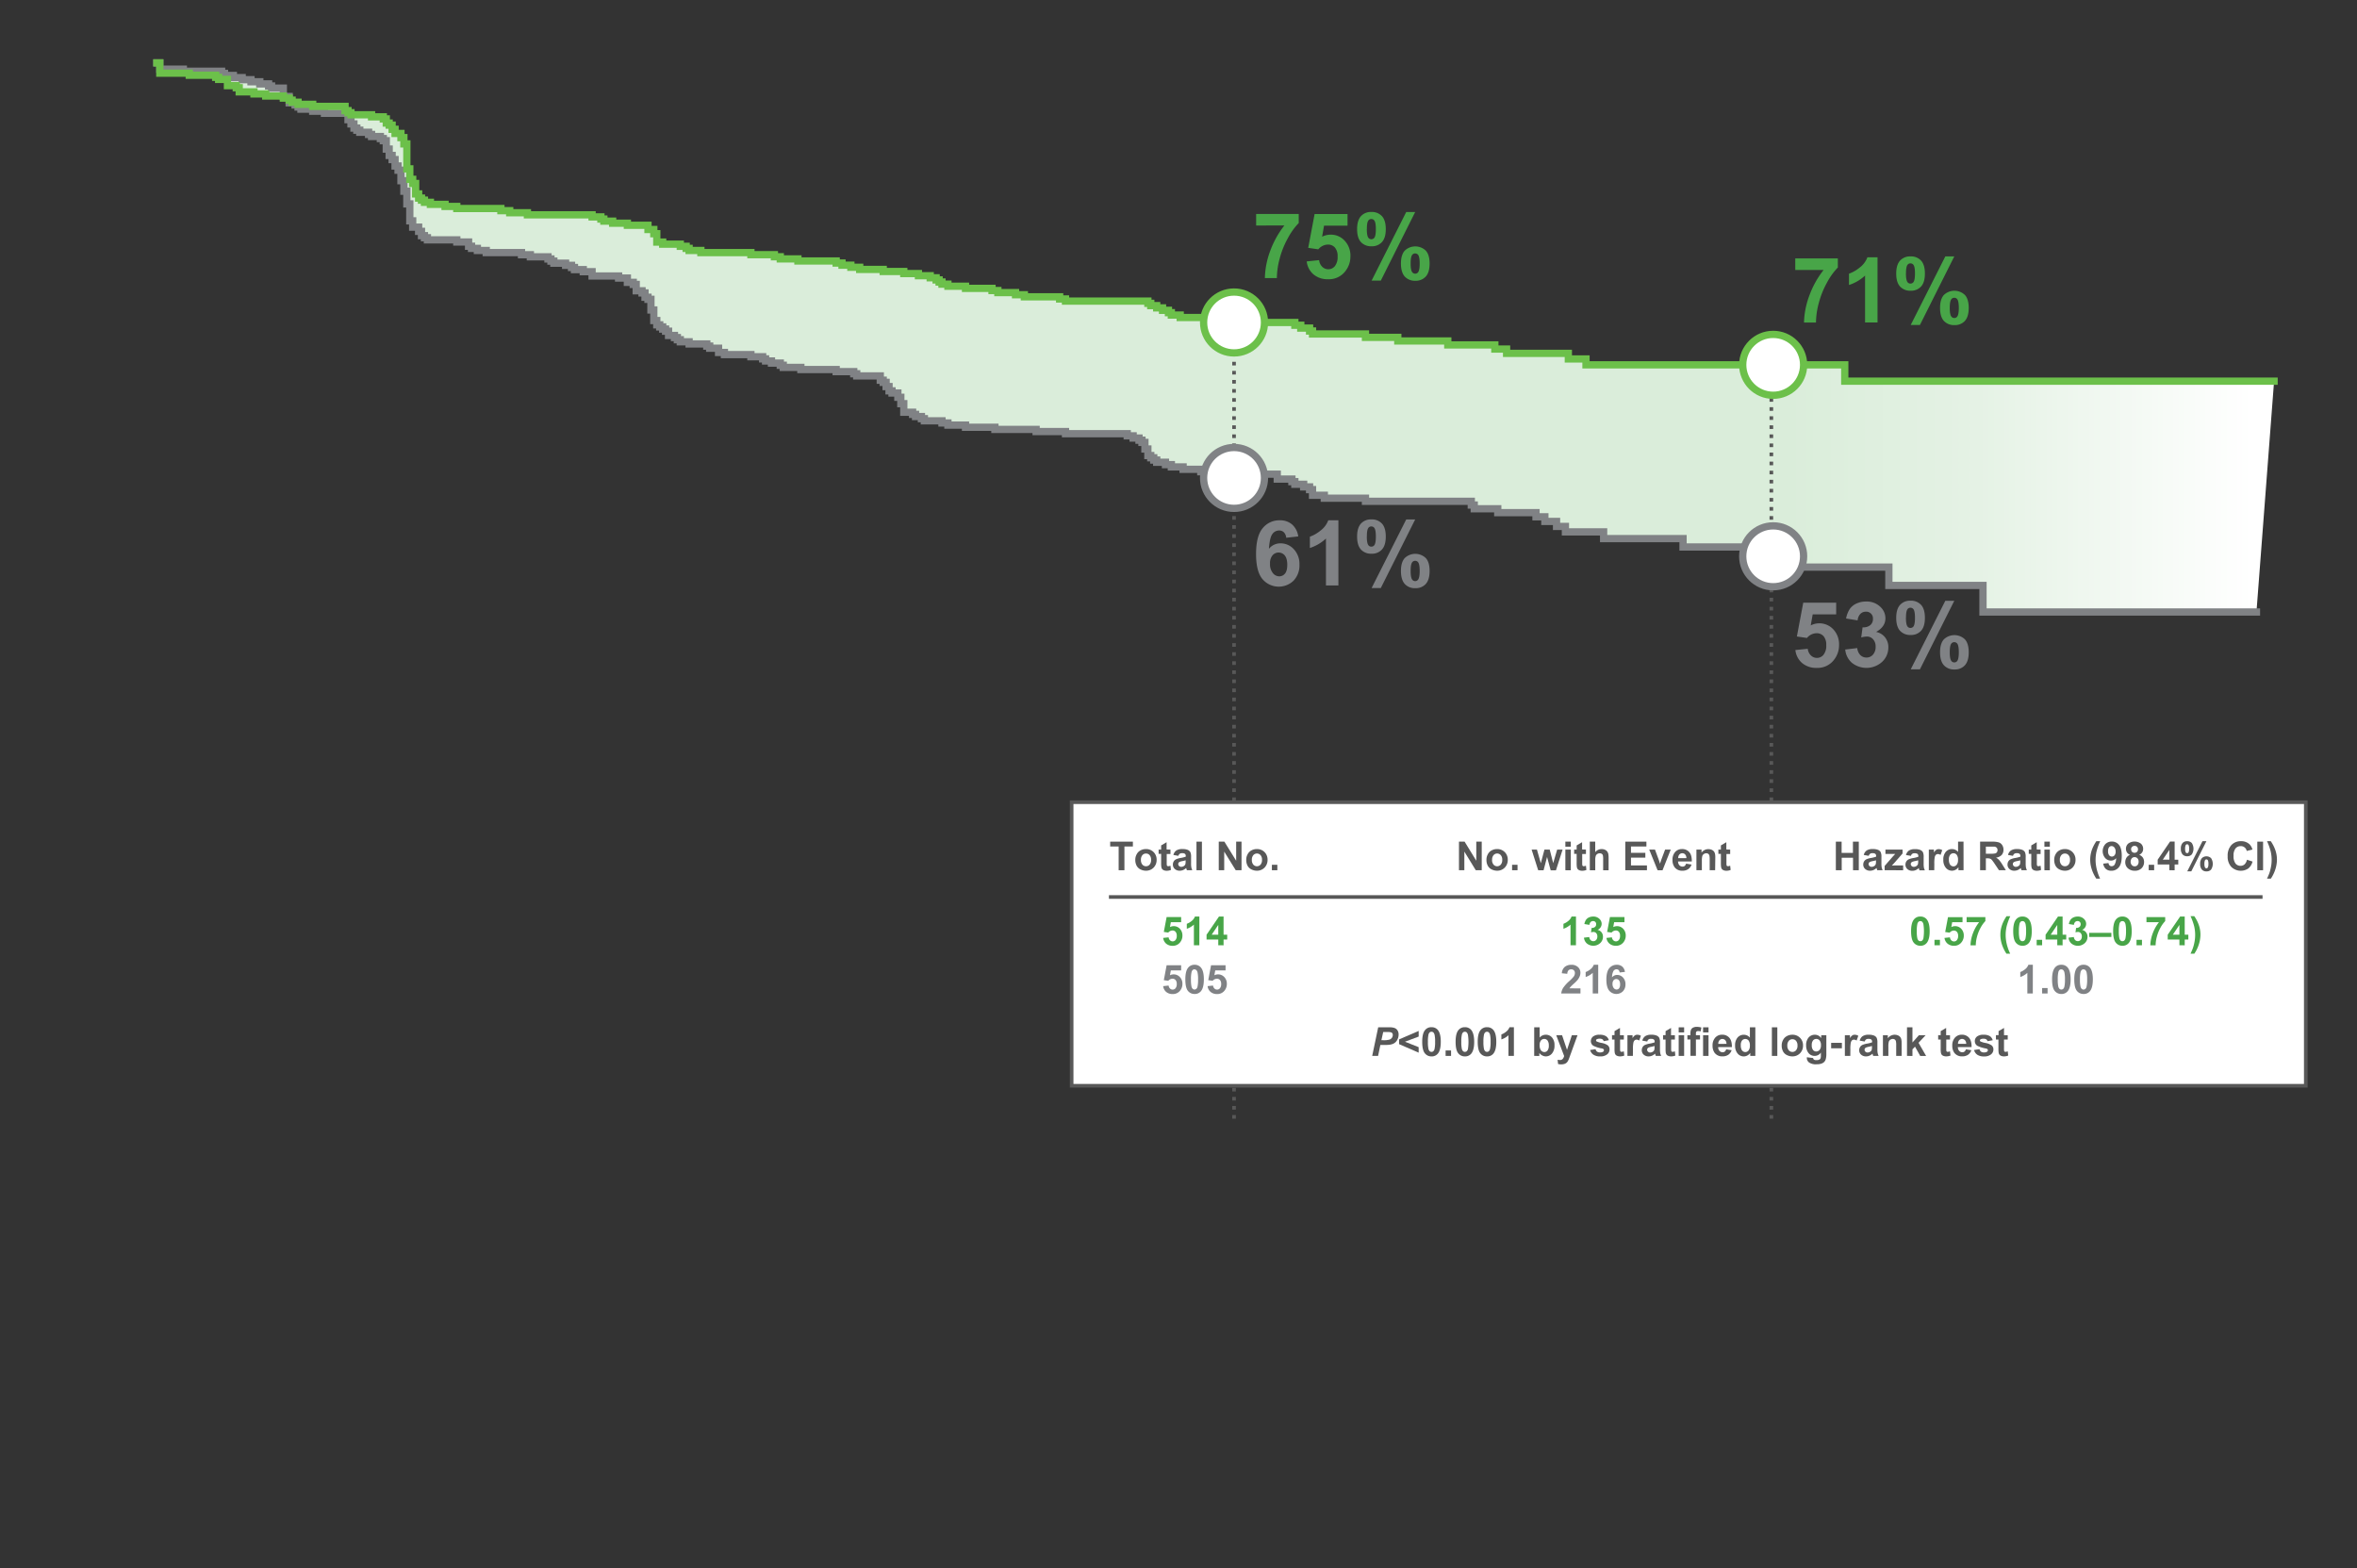 <svg id="Layer_1" data-name="Layer 1" xmlns="http://www.w3.org/2000/svg" xmlns:xlink="http://www.w3.org/1999/xlink" viewBox="0 0 1298.46 863.93"><rect x="0" y="0" width="1298.46" height="863.93" fill="#333333" stroke="none"/><defs><style>.cls-1{fill:url(#linear-gradient);}.cls-10,.cls-2,.cls-3{fill:none;}.cls-2,.cls-6{stroke:#808285;}.cls-10,.cls-2,.cls-3,.cls-9{stroke-linecap:square;}.cls-2,.cls-3,.cls-6,.cls-8{stroke-miterlimit:10;stroke-width:4px;}.cls-3,.cls-8{stroke:#6cc04a;}.cls-4{fill:#808285;}.cls-5{fill:#585858;}.cls-6,.cls-8,.cls-9{fill:#fff;}.cls-7{fill:#48a548;}.cls-10,.cls-9{stroke:#585858;stroke-width:2px;}</style><linearGradient id="linear-gradient" x1="86.41" y1="185.88" x2="1252.78" y2="185.88" gradientUnits="userSpaceOnUse"><stop offset="0.77" stop-color="#daedda"/><stop offset="0.86" stop-color="#e5f2e5"/><stop offset="0.99" stop-color="#fff"/></linearGradient></defs><title>all_charts_L13</title><polygon class="cls-1" points="86.41 34.63 88.04 34.63 88.04 40.31 104.26 40.31 104.26 41.45 118.82 41.45 118.82 42.6 120.45 42.6 120.45 43.74 125.3 43.74 125.3 47.17 130.16 47.17 130.16 48.32 131.78 48.32 131.78 50.6 139.9 50.6 139.9 51.74 146.38 51.74 146.38 52.89 156.09 52.89 156.09 54.03 159.31 54.03 159.31 55.17 160.94 55.17 160.94 56.31 164.2 56.31 164.2 57.46 172.27 57.46 172.27 58.6 190.09 58.6 190.09 60.93 191.72 60.93 191.72 62.08 193.35 62.08 193.35 63.22 204.69 63.22 204.69 64.36 211.16 64.36 211.16 65.5 212.8 65.5 212.8 67.79 214.39 67.79 214.39 68.93 216.02 68.93 216.02 71.22 217.64 71.22 217.64 73.51 219.28 73.51 220.88 73.51 220.88 75.8 222.5 75.8 222.5 79.26 224.13 79.26 224.13 93.02 225.76 93.02 225.76 98.79 227.35 98.79 227.35 101.07 228.98 101.07 228.98 106.82 230.62 106.82 230.62 109.12 232.2 109.12 232.2 110.25 233.83 110.25 233.83 111.44 235.46 111.44 237.1 111.44 237.1 112.57 245.18 112.57 245.18 113.72 251.65 113.72 251.65 114.86 275.94 114.86 275.94 116.05 280.8 116.05 280.8 117.19 290.55 117.19 290.55 118.33 326.18 118.33 326.18 119.48 331.03 119.48 331.03 120.66 332.66 120.66 332.66 121.81 337.51 121.81 337.51 122.95 345.62 122.95 345.62 124.09 350.48 124.09 356.97 124.09 356.97 126.42 360.18 126.42 360.18 128.74 361.82 128.74 361.82 133.35 365.07 133.35 365.07 134.5 374.77 134.5 374.77 135.68 378 135.68 378 136.82 379.63 136.82 379.63 137.97 386.11 137.97 386.11 139.15 387.75 139.15 413.67 139.15 413.67 140.29 426.61 140.29 426.61 141.44 429.86 141.44 429.86 142.62 439.57 142.62 439.57 143.76 460.64 143.76 460.64 144.9 463.86 144.9 463.86 146.08 468.74 146.08 468.74 147.23 473.6 147.23 473.6 148.41 486.55 148.41 486.55 149.55 497.89 149.55 497.89 150.69 505.97 150.69 505.97 151.88 512.45 151.88 512.45 153.02 515.71 153.02 515.71 154.2 517.35 154.2 517.35 155.35 518.93 155.35 518.93 156.53 522.2 156.53 522.2 157.67 531.9 157.67 531.9 158.85 546.5 158.85 546.5 160.04 549.72 160.04 549.72 161.18 559.46 161.18 559.46 162.36 564.31 162.36 564.31 163.5 583.75 163.5 583.75 164.69 586.98 164.69 586.98 165.86 598.32 165.86 608.06 165.86 611.29 165.86 612.9 165.86 616.14 165.86 617.75 165.86 619.39 165.86 620.98 165.86 625.87 165.86 627.47 165.86 629.1 165.86 630.73 165.86 632.36 165.86 632.36 167.09 633.95 167.09 633.95 168.35 635.59 168.35 637.22 168.35 637.22 169.6 638.8 169.6 640.44 169.6 640.44 170.94 642.05 170.94 643.69 170.94 643.69 172.23 645.29 172.23 645.29 173.56 648.54 173.56 650.17 173.56 650.17 174.9 659.88 174.9 661.51 174.9 663.11 174.9 666.36 174.9 666.36 176.28 667.98 176.28 671.21 176.28 671.21 177.64 672.84 177.64 674.46 177.64 677.69 177.64 682.54 177.64 687.4 177.64 689.03 177.64 690.66 177.64 700.37 177.64 702 177.64 703.63 177.64 705.25 177.64 706.86 177.64 708.47 177.64 710.11 177.64 711.7 177.64 713.33 177.64 713.33 179.17 714.95 179.17 716.59 179.17 716.59 180.73 718.18 180.73 719.81 180.73 721.44 180.73 721.44 182.34 723.07 182.34 723.07 183.97 724.66 183.97 727.93 183.97 729.55 183.97 731.15 183.97 732.77 183.97 734.41 183.97 737.63 183.97 740.89 183.97 742.47 183.97 744.11 183.97 745.74 183.97 747.37 183.97 752.23 183.97 752.23 185.84 755.45 185.84 757.08 185.84 758.69 185.84 761.92 185.84 763.56 185.84 765.19 185.84 766.77 185.84 768.4 185.84 770.04 185.84 770.04 187.82 774.88 187.82 776.52 187.82 778.15 187.82 779.74 187.82 781.38 187.82 783 187.82 784.6 187.82 792.72 187.82 794.35 187.82 795.97 187.82 797.58 187.82 797.58 190 799.18 190 804.04 190 805.67 190 807.3 190 810.53 190 820.26 190 821.87 190 823.5 190 823.5 192.28 825.11 192.28 826.75 192.28 828.34 192.28 829.97 192.28 829.97 194.65 833.19 194.65 834.83 194.65 838.09 194.65 839.68 194.65 841.31 194.65 844.57 194.65 846.17 194.65 847.8 194.65 849.42 194.65 851.06 194.65 852.65 194.65 854.28 194.65 855.91 194.65 857.49 194.65 859.13 194.65 860.76 194.65 862.38 194.65 863.99 194.65 863.99 197.73 865.61 197.73 867.24 197.73 868.86 197.73 870.46 197.73 873.72 197.73 873.72 200.97 875.35 200.97 878.58 200.97 880.21 200.97 881.8 200.97 883.43 200.97 885.06 200.97 886.68 200.97 888.29 200.97 889.92 200.97 891.54 200.97 894.76 200.97 898.02 200.97 899.65 200.97 902.87 200.97 904.51 200.97 906.1 200.97 907.73 200.97 909.36 200.97 910.98 200.97 914.22 200.97 915.83 200.97 919.05 200.97 922.33 200.97 928.8 200.97 930.39 200.97 935.29 200.97 938.51 200.97 940.14 200.97 941.77 200.97 943.36 200.97 954.71 200.97 956.32 200.97 961.17 200.97 972.55 200.97 974.15 200.97 975.77 200.97 979 200.97 980.63 200.97 982.26 200.97 983.88 200.97 985.47 200.97 987.11 200.97 990.37 200.97 995.22 200.97 996.85 200.97 1000.08 200.97 1003.3 200.97 1011.42 200.97 1016.27 200.97 1016.27 209.97 1017.89 209.97 1024.38 209.97 1029.22 209.97 1030.86 209.97 1034.08 209.97 1040.57 209.97 1042.2 209.97 1045.45 209.97 1048.67 209.97 1077.82 209.97 1081.08 209.97 1084.31 209.97 1092.42 209.97 1095.64 209.97 1097.27 209.97 1098.91 209.97 1102.13 209.97 1110.23 209.97 1116.72 209.97 1118.35 209.97 1119.94 209.97 1123.2 209.97 1124.8 209.97 1126.42 209.97 1128.06 209.97 1136.16 209.97 1139.39 209.97 1145.87 209.97 1175.03 209.97 1178.28 209.97 1181.51 209.97 1252.78 209.97 1243.07 337.12 1209.07 337.12 1189.62 337.12 1173.4 337.12 1166.95 337.12 1153.98 337.12 1152.35 337.12 1147.5 337.12 1144.23 337.12 1142.65 337.12 1139.39 337.12 1137.76 337.12 1132.91 337.12 1123.2 337.12 1121.57 337.12 1113.45 337.12 1108.62 337.12 1095.64 337.12 1092.42 337.12 1092.42 322.49 1087.56 322.49 1081.08 322.49 1066.49 322.49 1053.52 322.49 1051.89 322.49 1045.45 322.49 1043.81 322.49 1040.57 322.49 1040.57 312.39 1032.49 312.39 1029.22 312.39 1025.99 312.39 1022.74 312.39 1014.66 312.39 1013.04 312.39 1008.2 312.39 1006.56 312.39 1003.3 312.39 1000.08 312.39 995.22 312.39 993.58 312.39 990.37 312.39 988.74 312.39 987.11 312.39 985.47 312.39 985.47 306.44 983.88 306.44 982.26 306.44 980.63 306.44 977.39 306.44 967.66 306.44 967.66 301.3 961.17 301.3 953.1 301.3 945 301.3 932.03 301.3 928.8 301.3 927.18 301.3 927.18 296.69 925.54 296.69 920.69 296.69 919.05 296.69 915.83 296.69 914.22 296.69 902.87 296.69 899.65 296.69 898.02 296.69 894.76 296.69 893.16 296.69 888.29 296.69 885.06 296.69 883.43 296.69 883.43 292.99 881.8 292.99 880.21 292.99 878.58 292.99 875.35 292.99 872.09 292.99 870.46 292.99 868.86 292.99 867.24 292.99 865.61 292.99 863.99 292.99 862.38 292.99 862.38 289.98 860.76 289.98 859.13 289.98 857.49 289.98 857.49 287.23 855.91 287.23 854.28 287.23 852.65 287.23 851.06 287.23 851.06 284.68 849.42 284.68 847.8 284.68 846.17 284.68 846.17 282.39 844.57 282.39 842.94 282.39 839.68 282.39 838.09 282.39 836.45 282.39 834.83 282.39 833.19 282.39 831.61 282.39 825.11 282.39 825.11 280.25 813.79 280.25 812.15 280.25 812.15 278.2 810.53 278.2 810.53 276.14 807.3 276.14 804.04 276.14 799.18 276.14 794.35 276.14 784.6 276.14 783 276.14 781.38 276.14 779.74 276.14 778.15 276.14 776.52 276.14 774.88 276.14 773.26 276.14 771.67 276.14 765.19 276.14 761.92 276.14 760.3 276.14 758.69 276.14 757.08 276.14 755.45 276.14 752.23 276.14 752.23 274.43 745.74 274.43 744.11 274.43 742.47 274.43 739.26 274.43 737.63 274.43 736.01 274.43 734.41 274.43 732.77 274.43 731.15 274.43 729.55 274.43 729.55 272.82 727.93 272.82 724.66 272.82 723.07 272.82 723.07 269.7 721.44 269.7 721.44 268.21 719.81 268.21 718.18 268.21 718.18 266.76 714.95 266.76 713.33 266.76 713.33 265.31 711.7 265.31 711.7 263.9 710.11 263.9 708.47 263.9 706.86 263.9 705.25 263.9 703.63 263.9 703.63 261.2 702 261.2 700.37 261.2 697.15 261.2 690.66 261.2 666.36 261.2 666.36 259.86 661.51 259.86 661.51 258.52 658.25 258.52 656.66 258.52 655.02 258.52 651.77 258.52 651.77 257.2 650.17 257.2 646.91 257.2 645.29 257.2 645.29 255.94 643.69 255.94 642.05 255.94 642.05 254.64 638.8 254.64 637.22 254.64 637.22 253.42 635.59 253.42 635.59 252.16 633.95 252.16 633.95 250.94 632.36 250.94 632.36 247.33 630.73 247.33 630.73 243.7 629.1 243.7 629.1 242.48 627.47 242.48 627.47 241.3 624.24 241.3 624.24 240.08 622.61 240.08 620.98 240.08 620.98 238.9 619.39 238.9 617.75 238.9 603.17 238.9 586.98 238.9 586.98 237.72 570.79 237.72 570.79 236.54 548.09 236.54 548.09 235.36 531.9 235.36 531.9 234.17 522.2 234.17 522.2 232.99 518.93 232.99 518.93 231.81 509.23 231.81 509.23 230.62 507.6 230.62 507.6 229.45 504.37 229.45 504.37 228.26 502.75 228.26 502.75 227.08 497.89 227.08 497.89 222.36 496.26 222.36 496.26 218.85 494.63 218.85 494.63 216.49 491.41 216.49 491.41 215.3 489.77 215.3 489.77 212.94 488.15 212.94 488.15 210.62 486.55 210.62 486.55 209.44 484.94 209.44 484.94 207.07 471.96 207.07 471.96 205.89 470.33 205.89 470.33 204.71 460.64 204.71 460.64 203.56 441.19 203.56 441.19 202.38 436.33 202.38 431.49 202.38 431.49 201.2 429.86 201.2 429.86 200.01 425 200.01 425 198.84 421.75 198.84 421.75 197.69 420.14 197.69 420.14 196.51 413.67 196.51 413.67 195.33 399.08 195.33 399.08 194.15 395.85 194.15 395.85 191.82 390.97 191.82 390.97 190.65 389.37 190.65 389.37 189.46 379.63 189.46 379.63 188.28 374.77 188.28 374.77 187.14 373.15 187.14 373.15 185.95 371.55 185.95 371.55 184.78 369.93 184.78 368.3 184.78 368.3 182.44 366.67 182.44 366.67 181.27 365.07 181.27 365.07 180.08 363.44 180.08 363.44 178.93 361.82 178.93 361.82 176.57 360.18 176.57 360.18 170.75 358.6 170.75 358.6 164.88 356.97 164.88 356.97 163.74 355.33 163.74 355.33 161.37 353.7 161.37 353.7 160.18 350.48 160.18 350.48 156.68 348.85 156.68 348.85 155.53 345.62 155.53 345.62 153.17 340.78 153.17 340.78 152.03 326.18 152.03 326.18 149.66 321.32 149.66 321.32 148.52 316.47 148.52 316.47 147.34 314.85 147.34 314.85 146.16 311.59 146.16 311.59 144.98 305.11 144.98 305.11 143.83 303.51 143.83 303.51 142.65 301.88 142.65 301.88 141.47 292.17 141.47 292.17 140.32 287.29 140.32 287.29 139.14 267.87 139.14 267.87 137.97 262.98 137.97 262.98 136.82 259.76 136.82 259.76 135.64 258.14 135.64 258.14 133.31 251.65 133.31 251.65 132.13 235.46 132.13 235.46 130.95 233.83 130.95 233.83 129.81 232.2 129.81 232.2 127.44 230.62 127.44 230.62 125.12 228.98 125.12 227.35 125.12 227.35 121.65 225.76 121.65 225.76 112.31 224.13 112.31 224.13 105.33 222.5 105.33 222.5 99.54 220.88 99.54 220.88 93.75 219.28 93.75 219.28 91.43 217.64 91.43 217.64 87.91 216.02 87.91 216.02 85.63 214.39 85.63 214.39 82.12 212.8 82.12 212.8 77.51 211.16 77.51 211.16 76.33 209.54 76.33 209.54 75.19 204.69 75.19 204.69 74.05 203.05 74.05 203.05 72.86 198.2 72.86 198.2 71.72 196.57 71.72 196.57 70.54 194.98 70.54 194.98 68.25 193.35 68.25 193.35 65.92 191.72 65.92 191.72 62.41 178.75 62.41 178.75 61.27 172.27 61.27 172.27 60.13 165.79 60.13 165.79 58.95 164.2 58.95 164.2 57.81 162.57 57.81 162.57 56.62 159.31 56.62 159.31 53.15 156.09 53.15 156.09 48.54 149.6 48.54 149.6 47.37 147.97 47.37 147.97 46.22 143.12 46.22 143.12 45.03 138.27 45.03 138.27 43.89 133.42 43.89 133.42 42.75 128.56 42.75 128.56 41.56 123.67 41.56 123.67 40.42 122.08 40.42 122.08 39.24 101 39.24 101 38.1 88.04 38.1 88.04 34.63 86.41 34.63"/><polyline class="cls-2" points="86.41 34.63 88.04 34.63 88.04 38.1 101 38.1 101 39.24 122.08 39.24 122.08 40.42 123.67 40.42 123.67 41.56 128.56 41.56 128.56 42.75 133.42 42.75 133.42 43.89 138.27 43.89 138.27 45.03 143.12 45.03 143.12 46.22 147.97 46.22 147.97 47.37 149.6 47.37 149.6 48.54 156.09 48.54 156.09 53.15 159.31 53.15 159.31 56.62 162.57 56.62 162.57 57.81 164.2 57.81 164.2 58.95 165.79 58.95 165.79 60.13 172.27 60.13 172.27 61.27 178.75 61.27 178.75 62.41 191.72 62.41 191.72 65.92 193.35 65.92 193.35 68.25 194.98 68.25 194.98 70.54 196.57 70.54 196.57 71.72 198.2 71.72 198.2 72.86 203.05 72.86 203.05 74.05 204.69 74.05 204.69 75.19 209.54 75.19 209.54 76.33 211.16 76.33 211.16 77.51 212.8 77.51 212.8 82.12 214.39 82.12 214.39 85.63 216.02 85.63 216.02 87.91 217.64 87.91 217.64 91.43 219.28 91.43 219.28 93.75 220.88 93.75 220.88 99.54 222.5 99.54 222.5 105.33 224.13 105.33 224.13 112.31 225.76 112.31 225.76 121.65 227.35 121.65 227.35 125.12 228.98 125.12 230.62 125.12 230.62 127.44 232.2 127.44 232.2 129.81 233.83 129.81 233.83 130.95 235.46 130.95 235.46 132.13 251.65 132.13 251.65 133.31 258.14 133.31 258.14 135.64 259.76 135.64 259.76 136.82 262.98 136.82 262.98 137.97 267.87 137.97 267.87 139.14 287.29 139.14 287.29 140.32 292.17 140.32 292.17 141.47 301.88 141.47 301.88 142.65 303.51 142.65 303.51 143.83 305.11 143.83 305.11 144.98 311.59 144.98 311.59 146.16 314.85 146.16 314.85 147.34 316.47 147.34 316.47 148.52 321.32 148.52 321.32 149.66 326.18 149.66 326.18 152.03 340.78 152.03 340.78 153.17 345.62 153.17 345.62 155.53 348.85 155.53 348.85 156.68 350.48 156.68 350.48 160.18 353.7 160.18 353.7 161.37 355.33 161.37 355.33 163.74 356.97 163.74 356.97 164.88 358.6 164.88 358.6 170.75 360.18 170.75 360.18 176.57 361.82 176.57 361.82 178.93 363.44 178.93 363.44 180.08 365.07 180.08 365.07 181.27 366.67 181.27 366.67 182.44 368.3 182.44 368.3 184.78 369.93 184.78 371.55 184.78 371.55 185.95 373.15 185.95 373.15 187.14 374.77 187.14 374.77 188.28 379.63 188.28 379.63 189.46 389.37 189.46 389.37 190.65 390.97 190.65 390.97 191.82 395.85 191.82 395.85 194.15 399.08 194.15 399.08 195.33 413.67 195.33 413.67 196.51 420.14 196.51 420.14 197.69 421.75 197.69 421.75 198.84 425 198.84 425 200.01 429.86 200.01 429.86 201.2 431.49 201.2 431.49 202.38 436.33 202.38 441.19 202.38 441.19 203.56 460.64 203.56 460.64 204.71 470.33 204.71 470.33 205.89 471.96 205.89 471.96 207.07 484.94 207.07 484.94 209.44 486.55 209.44 486.55 210.62 488.15 210.62 488.15 212.94 489.77 212.94 489.77 215.3 491.41 215.3 491.41 216.49 494.63 216.49 494.63 218.85 496.26 218.85 496.26 222.36 497.89 222.36 497.89 227.08 502.75 227.08 502.75 228.26 504.37 228.26 504.37 229.45 507.6 229.45 507.6 230.62 509.23 230.62 509.23 231.81 518.93 231.81 518.93 232.99 522.2 232.99 522.2 234.17 531.9 234.17 531.9 235.36 548.09 235.36 548.09 236.54 570.79 236.54 570.79 237.72 586.98 237.72 586.98 238.9 603.17 238.9 617.75 238.9 619.39 238.9 620.98 238.9 620.98 240.08 622.61 240.08 624.24 240.08 624.24 241.3 627.47 241.3 627.47 242.48 629.1 242.48 629.1 243.7 630.73 243.7 630.73 247.33 632.36 247.33 632.36 250.94 633.95 250.94 633.95 252.16 635.59 252.16 635.59 253.42 637.22 253.42 637.22 254.64 638.8 254.64 642.05 254.64 642.05 255.94 643.69 255.94 645.29 255.94 645.29 257.2 646.91 257.2 650.17 257.2 651.77 257.2 651.77 258.52 655.02 258.52 656.66 258.52 658.25 258.52 661.51 258.52 661.51 259.86 666.36 259.86 666.36 261.2 690.66 261.2 697.15 261.2 700.37 261.2 702 261.2 703.63 261.2 703.63 263.9 705.25 263.9 706.86 263.9 708.47 263.9 710.11 263.9 711.7 263.9 711.7 265.31 713.33 265.31 713.33 266.76 714.95 266.76 718.18 266.76 718.18 268.21 719.81 268.21 721.44 268.21 721.44 269.7 723.07 269.7 723.07 272.82 724.66 272.82 727.93 272.82 729.55 272.82 729.55 274.43 731.15 274.43 732.77 274.43 734.41 274.43 736.01 274.43 737.63 274.43 739.26 274.43 742.47 274.43 744.11 274.43 745.74 274.43 752.23 274.43 752.23 276.14 755.45 276.14 757.08 276.14 758.69 276.14 760.3 276.14 761.92 276.14 765.19 276.14 771.67 276.14 773.26 276.14 774.88 276.14 776.52 276.14 778.15 276.14 779.74 276.14 781.38 276.14 783 276.14 784.6 276.14 794.35 276.14 799.18 276.14 804.04 276.14 807.3 276.14 810.53 276.14 810.53 278.2 812.15 278.2 812.15 280.25 813.79 280.25 825.11 280.25 825.11 282.39 831.61 282.39 833.19 282.39 834.83 282.39 836.45 282.39 838.09 282.39 839.68 282.39 842.94 282.39 844.57 282.39 846.17 282.39 846.17 284.68 847.8 284.68 849.42 284.68 851.06 284.68 851.06 287.23 852.65 287.23 854.28 287.23 855.91 287.23 857.49 287.23 857.49 289.98 859.13 289.98 860.76 289.98 862.38 289.98 862.38 292.99 863.99 292.99 865.61 292.99 867.24 292.99 868.86 292.99 870.46 292.99 872.09 292.99 875.35 292.99 878.58 292.99 880.21 292.99 881.8 292.99 883.43 292.99 883.43 296.69 885.06 296.69 888.29 296.69 893.16 296.69 894.76 296.69 898.02 296.69 899.65 296.69 902.87 296.69 914.22 296.69 915.83 296.69 919.05 296.69 920.69 296.69 925.54 296.69 927.18 296.69 927.18 301.3 928.8 301.3 932.03 301.3 945 301.3 953.1 301.3 961.17 301.3 967.66 301.3 967.66 306.44 977.39 306.44 980.63 306.44 982.26 306.44 983.88 306.44 985.47 306.44 985.47 312.39 987.11 312.39 988.74 312.39 990.37 312.39 993.58 312.39 995.22 312.39 1000.08 312.39 1003.3 312.39 1006.56 312.39 1008.2 312.39 1013.04 312.39 1014.66 312.39 1022.74 312.39 1025.99 312.39 1029.22 312.39 1032.49 312.39 1040.57 312.39 1040.57 322.49 1043.81 322.49 1045.45 322.49 1051.89 322.49 1053.52 322.49 1066.49 322.49 1081.08 322.49 1087.56 322.49 1092.42 322.49 1092.42 337.12 1095.64 337.12 1108.62 337.12 1113.45 337.12 1121.57 337.12 1123.2 337.12 1132.91 337.12 1137.76 337.12 1139.39 337.12 1142.65 337.12 1144.23 337.12 1147.5 337.12 1152.35 337.12 1153.98 337.12 1166.95 337.12 1173.4 337.12 1189.62 337.12 1209.07 337.12 1243.07 337.12"/><polyline class="cls-3" points="86.41 34.63 88.04 34.63 88.04 40.31 104.26 40.31 104.26 41.45 118.82 41.45 118.82 42.6 120.45 42.6 120.45 43.74 125.3 43.74 125.3 47.17 130.16 47.17 130.16 48.32 131.78 48.32 131.78 50.6 139.9 50.6 139.9 51.74 146.38 51.74 146.38 52.89 156.09 52.89 156.09 54.03 159.31 54.03 159.31 55.17 160.94 55.17 160.94 56.31 164.2 56.31 164.2 57.46 172.27 57.46 172.27 58.6 190.09 58.6 190.09 60.93 191.72 60.93 191.72 62.08 193.35 62.08 193.35 63.22 204.69 63.22 204.69 64.36 211.16 64.36 211.16 65.5 212.8 65.5 212.8 67.79 214.39 67.79 214.39 68.93 216.02 68.93 216.02 71.22 217.64 71.22 217.64 73.51 219.28 73.51 220.88 73.51 220.88 75.8 222.5 75.8 222.5 79.26 224.13 79.26 224.13 93.02 225.76 93.02 225.76 98.79 227.35 98.79 227.35 101.07 228.98 101.07 228.98 106.82 230.62 106.82 230.62 109.12 232.2 109.12 232.2 110.25 233.83 110.25 233.83 111.44 235.46 111.44 237.1 111.44 237.1 112.57 245.18 112.57 245.18 113.72 251.65 113.72 251.65 114.86 275.94 114.86 275.94 116.05 280.8 116.05 280.8 117.19 290.55 117.19 290.55 118.33 326.18 118.33 326.18 119.48 331.03 119.48 331.03 120.66 332.66 120.66 332.66 121.81 337.51 121.81 337.51 122.95 345.62 122.95 345.62 124.09 350.48 124.09 356.97 124.09 356.97 126.42 360.18 126.42 360.18 128.74 361.82 128.74 361.82 133.35 365.07 133.35 365.07 134.5 374.77 134.5 374.77 135.68 378 135.68 378 136.82 379.63 136.82 379.63 137.97 386.11 137.97 386.11 139.15 387.75 139.15 413.67 139.15 413.67 140.29 426.61 140.29 426.61 141.44 429.86 141.44 429.86 142.62 439.57 142.62 439.57 143.76 460.64 143.76 460.64 144.9 463.86 144.9 463.86 146.08 468.74 146.08 468.74 147.23 473.6 147.23 473.6 148.41 486.55 148.41 486.55 149.55 497.89 149.55 497.89 150.69 505.97 150.69 505.97 151.88 512.45 151.88 512.45 153.02 515.71 153.02 515.71 154.2 517.35 154.2 517.35 155.35 518.93 155.35 518.93 156.53 522.2 156.53 522.2 157.67 531.9 157.67 531.9 158.85 546.5 158.85 546.5 160.04 549.72 160.04 549.72 161.18 559.46 161.18 559.46 162.36 564.31 162.36 564.31 163.5 583.75 163.5 583.75 164.69 586.98 164.69 586.98 165.86 598.32 165.86 608.06 165.86 611.29 165.86 612.9 165.86 616.14 165.86 617.75 165.86 619.39 165.86 620.98 165.86 625.87 165.86 627.47 165.86 629.1 165.86 630.73 165.86 632.36 165.86 632.36 167.09 633.95 167.09 633.95 168.35 635.59 168.35 637.22 168.35 637.22 169.6 638.8 169.6 640.44 169.6 640.44 170.94 642.05 170.94 643.69 170.94 643.69 172.23 645.29 172.23 645.29 173.56 648.54 173.56 650.17 173.56 650.17 174.9 659.88 174.9 661.51 174.9 663.11 174.9 666.36 174.9 666.36 176.28 667.98 176.28 671.21 176.28 671.21 177.64 672.84 177.64 674.46 177.64 677.69 177.64 682.54 177.64 687.4 177.64 689.03 177.64 690.66 177.64 700.37 177.64 702 177.64 703.63 177.64 705.25 177.64 706.86 177.64 708.47 177.64 710.11 177.64 711.7 177.64 713.33 177.64 713.33 179.17 714.95 179.17 716.59 179.17 716.59 180.73 718.18 180.73 719.81 180.73 721.44 180.73 721.44 182.34 723.07 182.34 723.07 183.97 724.66 183.97 727.93 183.97 729.55 183.97 731.15 183.97 732.77 183.97 734.41 183.97 737.63 183.97 740.89 183.97 742.47 183.97 744.11 183.97 745.74 183.97 747.37 183.97 752.23 183.97 752.23 185.84 755.45 185.84 757.08 185.84 758.69 185.84 761.92 185.84 763.56 185.84 765.19 185.84 766.77 185.84 768.4 185.84 770.04 185.84 770.04 187.82 774.88 187.82 776.52 187.82 778.15 187.82 779.74 187.82 781.38 187.82 783 187.82 784.6 187.82 792.72 187.82 794.35 187.82 795.97 187.82 797.58 187.82 797.58 190 799.18 190 804.04 190 805.67 190 807.3 190 810.53 190 820.26 190 821.87 190 823.5 190 823.5 192.28 825.11 192.28 826.75 192.28 828.34 192.28 829.97 192.28 829.97 194.65 833.19 194.65 834.83 194.65 838.09 194.65 839.68 194.65 841.31 194.65 844.57 194.65 846.17 194.65 847.8 194.65 849.42 194.65 851.06 194.65 852.65 194.65 854.28 194.65 855.91 194.65 857.49 194.65 859.13 194.65 860.76 194.65 862.38 194.65 863.99 194.65 863.99 197.73 865.61 197.73 867.24 197.73 868.86 197.73 870.46 197.73 873.72 197.73 873.72 200.97 875.35 200.97 878.58 200.97 880.21 200.97 881.8 200.97 883.43 200.97 885.06 200.97 886.68 200.97 888.29 200.97 889.92 200.97 891.54 200.97 894.76 200.97 898.02 200.97 899.65 200.97 902.87 200.97 904.51 200.97 906.1 200.97 907.73 200.97 909.36 200.97 910.98 200.97 914.22 200.97 915.83 200.97 919.05 200.97 922.33 200.97 928.8 200.97 930.39 200.97 935.29 200.97 938.51 200.97 940.14 200.97 941.77 200.97 943.36 200.97 954.71 200.97 956.32 200.97 961.17 200.97 972.55 200.97 974.15 200.97 975.77 200.97 979 200.97 980.63 200.97 982.26 200.97 983.88 200.97 985.47 200.97 987.11 200.97 990.37 200.97 995.22 200.97 996.85 200.97 1000.08 200.97 1003.3 200.97 1011.42 200.97 1016.27 200.97 1016.27 209.97 1017.89 209.97 1024.38 209.97 1029.22 209.97 1030.86 209.97 1034.08 209.97 1040.57 209.97 1042.2 209.97 1045.45 209.97 1048.67 209.97 1077.82 209.97 1081.08 209.97 1084.31 209.97 1092.42 209.97 1095.64 209.97 1097.27 209.97 1098.91 209.97 1102.13 209.97 1110.23 209.97 1116.72 209.97 1118.35 209.97 1119.94 209.97 1123.2 209.97 1124.8 209.97 1126.42 209.97 1128.06 209.97 1136.16 209.97 1139.39 209.97 1145.87 209.97 1175.03 209.97 1178.28 209.97 1181.51 209.97 1252.78 209.97"/><path class="cls-4" d="M715.2,295.49l-6.64.73a4.83,4.83,0,0,0-1.27-3,3.7,3.7,0,0,0-2.66-1,4.52,4.52,0,0,0-3.68,1.95c-1,1.31-1.63,4-1.89,8.13a8,8,0,0,1,6.38-3,9.76,9.76,0,0,1,7.36,3.28,11.85,11.85,0,0,1,3.06,8.44,12.15,12.15,0,0,1-3.22,8.82,11.74,11.74,0,0,1-17.19-.89q-3.5-4.21-3.49-13.81,0-9.84,3.64-14.18a11.72,11.72,0,0,1,9.44-4.35,10,10,0,0,1,6.75,2.28A10.69,10.69,0,0,1,715.2,295.49Zm-15.55,15a7.73,7.73,0,0,0,1.54,5.16,4.51,4.51,0,0,0,3.51,1.82,4,4,0,0,0,3.18-1.49c.84-1,1.27-2.62,1.27-4.88s-.46-4-1.37-5.12a4.4,4.4,0,0,0-6.76-.07A6.69,6.69,0,0,0,699.65,310.46Z"/><path class="cls-4" d="M737.32,322.52h-6.86V296.66a23.56,23.56,0,0,1-8.86,5.2v-6.22a19.87,19.87,0,0,0,5.83-3.34,12.61,12.61,0,0,0,4.32-5.72h5.57Z"/><path class="cls-4" d="M747.62,295.56c0-3.2.71-5.58,2.11-7.13a7.39,7.39,0,0,1,5.73-2.31,7.53,7.53,0,0,1,5.85,2.3c1.4,1.54,2.11,3.92,2.11,7.14s-.71,5.59-2.11,7.13a7.36,7.36,0,0,1-5.73,2.32,7.53,7.53,0,0,1-5.85-2.31C748.33,301.17,747.62,298.79,747.62,295.56Zm5.35,0c0,2.32.27,3.89.81,4.68a1.91,1.91,0,0,0,1.68.88,2,2,0,0,0,1.71-.88c.52-.79.78-2.36.78-4.68s-.26-3.89-.78-4.67a2,2,0,0,0-1.71-.9,1.91,1.91,0,0,0-1.68.88C753.24,291.63,753,293.19,753,295.52Zm7.71,28.36h-5.07l19.06-37.76h4.94Zm11.09-9.39q0-4.82,2.11-7.13a8.37,8.37,0,0,1,11.57,0q2.12,2.31,2.11,7.13t-2.11,7.15a7.39,7.39,0,0,1-5.72,2.32,7.54,7.54,0,0,1-5.85-2.32Q771.77,319.31,771.77,314.49Zm5.34,0c0,2.33.27,3.88.81,4.66a2,2,0,0,0,3.37,0c.54-.8.81-2.36.81-4.69s-.27-3.89-.79-4.69a2,2,0,0,0-1.7-.88,1.92,1.92,0,0,0-1.69.88C777.38,310.57,777.11,312.13,777.11,314.46Z"/><polygon class="cls-5" points="680.83 195.27 678.83 195.27 678.83 193.27 680.83 193.26 680.83 195.27"/><path class="cls-5" d="M680.83,611.23h-2v-2l2,0Zm0-5h-2v-2l2,0Zm0-5h-2v-2l2,0Zm0-5h-2v-2l2,0Zm0-5h-2v-2l2,0Zm0-5h-2v-2l2,0Zm0-5h-2v-2l2,0Zm0-5h-2v-2l2,0Zm0-5h-2v-2l2,0Zm0-5h-2v-2l2,0Zm0-5h-2v-2l2,0Zm0-5h-2v-2l2,0Zm0-5h-2v-2l2,0Zm0-5h-2v-2l2,0Zm0-5h-2v-2l2,0Zm0-5h-2v-2l2,0Zm0-5h-2v-2l2,0Zm0-5h-2v-2l2,0Zm0-5h-2v-2l2,0Zm0-5h-2v-2l2,0Zm0-5h-2v-2l2,0Zm0-5h-2v-2l2,0Zm0-5h-2v-2l2,0Zm0-5h-2v-2l2,0Zm0-5h-2v-2l2,0Zm0-5h-2v-2l2,0Zm0-5h-2v-2l2,0Zm0-5h-2v-2l2,0Zm0-5h-2v-2l2,0Zm0-5h-2v-2l2,0Zm0-5h-2v-2l2,0Zm0-5h-2v-2l2,0Zm0-5h-2v-2l2,0Zm0-5h-2v-2l2,0Zm0-5h-2v-2l2,0Zm0-5h-2v-2l2,0Zm0-5h-2v-2l2,0Zm0-5h-2v-2l2,0Zm0-5h-2v-2l2,0Zm0-5h-2v-2l2,0Zm0-5h-2v-2l2,0Zm0-5h-2v-2l2,0Zm0-5h-2v-2l2,0Zm0-5h-2v-2l2,0Zm0-5h-2v-2l2,0Zm0-5h-2v-2l2,0Zm0-5h-2v-2l2,0Zm0-5h-2v-2l2,0Zm0-5h-2v-2l2,0Zm0-5h-2v-2l2,0Zm0-5h-2v-2l2,0Zm0-5h-2v-2l2,0Zm0-5h-2v-2l2,0Zm0-5h-2v-2l2,0Zm0-5h-2v-2l2,0Zm0-5h-2v-2l2,0Zm0-5h-2v-2l2,0Zm0-5h-2v-2l2,0Zm0-5h-2v-2l2,0Zm0-5h-2v-2l2,0Zm0-5h-2v-2l2,0Zm0-5h-2v-2l2,0Zm0-5h-2v-2l2,0Zm0-5h-2v-2l2,0Zm0-5h-2v-2l2,0Zm0-5h-2v-2l2,0Zm0-5h-2v-2l2,0Zm0-5h-2v-2l2,0Zm0-5h-2v-2l2,0Zm0-5h-2v-2l2,0Zm0-5h-2v-2l2,0Zm0-5h-2v-2l2,0Zm0-5h-2v-2l2,0Zm0-5h-2v-2l2,0Zm0-5h-2v-2l2,0Zm0-5h-2v-2l2,0Zm0-5h-2v-2l2,0Zm0-5h-2v-2l2,0Zm0-5h-2v-2l2,0Zm0-5h-2v-2l2,0Zm0-5h-2v-2l2,0Zm0-5h-2v-2l2,0Zm0-5h-2v-2l2,0Z"/><polygon class="cls-5" points="680.83 616.23 678.83 616.23 678.83 614.23 680.83 614.22 680.83 616.23"/><circle class="cls-6" cx="679.83" cy="263.27" r="16.77"/><path class="cls-7" d="M692,124.23v-6.37h23.46v5a36.82,36.82,0,0,0-5.91,8.21,47.85,47.85,0,0,0-4.58,11.36,42.43,42.43,0,0,0-1.55,10.76h-6.61A45.84,45.84,0,0,1,699.83,138a50.74,50.74,0,0,1,7.73-13.8Z"/><path class="cls-7" d="M719.86,144l6.84-.71a5.86,5.86,0,0,0,1.73,3.68,4.72,4.72,0,0,0,3.32,1.35,4.6,4.6,0,0,0,3.64-1.74,8,8,0,0,0,1.49-5.26,7.2,7.2,0,0,0-1.48-4.95,4.9,4.9,0,0,0-3.84-1.65,7,7,0,0,0-5.3,2.62l-5.57-.81,3.52-18.63h18.14v6.42H729.41l-1.07,6.08a10.38,10.38,0,0,1,4.68-1.14,10.26,10.26,0,0,1,7.74,3.32,11.92,11.92,0,0,1,3.18,8.61,12.92,12.92,0,0,1-2.57,7.89,11.36,11.36,0,0,1-9.69,4.74,12,12,0,0,1-8.08-2.67A11,11,0,0,1,719.86,144Z"/><path class="cls-7" d="M747.62,126.21c0-3.2.71-5.58,2.11-7.13a7.39,7.39,0,0,1,5.73-2.32,7.53,7.53,0,0,1,5.85,2.31c1.4,1.54,2.11,3.92,2.11,7.14s-.71,5.59-2.11,7.13a7.36,7.36,0,0,1-5.73,2.32,7.53,7.53,0,0,1-5.85-2.31C748.33,131.82,747.62,129.43,747.62,126.21Zm5.35,0c0,2.33.27,3.89.81,4.69a1.91,1.91,0,0,0,1.68.88,2,2,0,0,0,1.71-.88c.52-.8.78-2.36.78-4.69s-.26-3.88-.78-4.66a2,2,0,0,0-1.71-.9,1.91,1.91,0,0,0-1.68.88C753.24,122.27,753,123.84,753,126.16Zm7.71,28.37h-5.07l19.06-37.77h4.94Zm11.09-9.4q0-4.8,2.11-7.13a8.37,8.37,0,0,1,11.57,0q2.12,2.33,2.11,7.13c0,3.23-.7,5.61-2.11,7.16a7.39,7.39,0,0,1-5.72,2.32,7.54,7.54,0,0,1-5.85-2.32C772.47,150.74,771.77,148.36,771.77,145.13Zm5.34,0c0,2.33.27,3.88.81,4.66a2,2,0,0,0,1.69.91,1.91,1.91,0,0,0,1.68-.88c.54-.8.81-2.36.81-4.69s-.27-3.89-.79-4.69a2,2,0,0,0-1.7-.88,1.92,1.92,0,0,0-1.69.88C777.38,141.22,777.11,142.78,777.11,145.11Z"/><circle class="cls-8" cx="679.83" cy="177.64" r="16.77"/><path class="cls-4" d="M989.06,358.08l6.83-.7a5.88,5.88,0,0,0,1.73,3.67,4.74,4.74,0,0,0,3.32,1.36,4.61,4.61,0,0,0,3.64-1.75,7.9,7.9,0,0,0,1.49-5.26,7.25,7.25,0,0,0-1.47-4.95,5,5,0,0,0-3.85-1.64,7,7,0,0,0-5.3,2.61l-5.56-.81L993.4,332h18.14v6.42H998.6l-1.07,6.08a10.47,10.47,0,0,1,12.42,2.17,12,12,0,0,1,3.18,8.62,12.92,12.92,0,0,1-2.57,7.88,11.34,11.34,0,0,1-9.69,4.74,12,12,0,0,1-8.08-2.66A11,11,0,0,1,989.06,358.08Z"/><path class="cls-4" d="M1016.52,357.79l6.64-.8a6.28,6.28,0,0,0,1.71,3.88,4.7,4.7,0,0,0,3.37,1.34,4.64,4.64,0,0,0,3.58-1.61,6.3,6.3,0,0,0,1.45-4.35,5.82,5.82,0,0,0-1.39-4.1,4.44,4.44,0,0,0-3.4-1.51,12,12,0,0,0-3.14.51l.75-5.59a6,6,0,0,0,4.25-1.21,4.28,4.28,0,0,0,1.46-3.4,3.69,3.69,0,0,0-3.93-4,4.14,4.14,0,0,0-3,1.22,5.75,5.75,0,0,0-1.51,3.57L1017,340.7a14.36,14.36,0,0,1,2-5.19,9,9,0,0,1,3.72-3.05,12.43,12.43,0,0,1,5.33-1.11,10.69,10.69,0,0,1,8.11,3.22,8.45,8.45,0,0,1,2.51,6q0,4.71-5.15,7.52a8.34,8.34,0,0,1,4.92,2.95,8.58,8.58,0,0,1,1.84,5.55,10.76,10.76,0,0,1-3.44,8,12.85,12.85,0,0,1-16.63.52A11,11,0,0,1,1016.52,357.79Z"/><path class="cls-4" d="M1044.62,340.34c0-3.21.71-5.59,2.11-7.13a7.36,7.36,0,0,1,5.73-2.32,7.56,7.56,0,0,1,5.85,2.3c1.4,1.54,2.11,3.92,2.11,7.15s-.71,5.58-2.11,7.12a7.36,7.36,0,0,1-5.73,2.32,7.53,7.53,0,0,1-5.85-2.3C1045.33,345.94,1044.62,343.56,1044.62,340.34Zm5.35,0c0,2.32.27,3.89.81,4.68a1.91,1.91,0,0,0,1.68.88,2,2,0,0,0,1.71-.88c.52-.79.78-2.36.78-4.68s-.26-3.89-.78-4.67a2,2,0,0,0-1.71-.9,1.91,1.91,0,0,0-1.68.88C1050.24,336.4,1050,338,1050,340.29Zm7.71,28.37h-5.07l19.06-37.77h4.94Zm11.09-9.4q0-4.81,2.11-7.13a8.37,8.37,0,0,1,11.57,0q2.11,2.31,2.11,7.13t-2.11,7.15a7.35,7.35,0,0,1-5.72,2.32,7.51,7.51,0,0,1-5.85-2.32Q1068.76,364.09,1068.77,359.26Zm5.34,0c0,2.33.27,3.88.81,4.66a1.92,1.92,0,0,0,1.69.91,1.89,1.89,0,0,0,1.68-.88c.54-.8.81-2.36.81-4.69s-.27-3.89-.79-4.69a2,2,0,0,0-1.7-.87,1.91,1.91,0,0,0-1.69.87C1074.38,355.34,1074.11,356.9,1074.11,359.23Z"/><polygon class="cls-5" points="976.83 195.27 974.83 195.27 974.83 193.27 976.83 193.26 976.83 195.27"/><path class="cls-5" d="M976.83,611.23h-2v-2l2,0Zm0-5h-2v-2l2,0Zm0-5h-2v-2l2,0Zm0-5h-2v-2l2,0Zm0-5h-2v-2l2,0Zm0-5h-2v-2l2,0Zm0-5h-2v-2l2,0Zm0-5h-2v-2l2,0Zm0-5h-2v-2l2,0Zm0-5h-2v-2l2,0Zm0-5h-2v-2l2,0Zm0-5h-2v-2l2,0Zm0-5h-2v-2l2,0Zm0-5h-2v-2l2,0Zm0-5h-2v-2l2,0Zm0-5h-2v-2l2,0Zm0-5h-2v-2l2,0Zm0-5h-2v-2l2,0Zm0-5h-2v-2l2,0Zm0-5h-2v-2l2,0Zm0-5h-2v-2l2,0Zm0-5h-2v-2l2,0Zm0-5h-2v-2l2,0Zm0-5h-2v-2l2,0Zm0-5h-2v-2l2,0Zm0-5h-2v-2l2,0Zm0-5h-2v-2l2,0Zm0-5h-2v-2l2,0Zm0-5h-2v-2l2,0Zm0-5h-2v-2l2,0Zm0-5h-2v-2l2,0Zm0-5h-2v-2l2,0Zm0-5h-2v-2l2,0Zm0-5h-2v-2l2,0Zm0-5h-2v-2l2,0Zm0-5h-2v-2l2,0Zm0-5h-2v-2l2,0Zm0-5h-2v-2l2,0Zm0-5h-2v-2l2,0Zm0-5h-2v-2l2,0Zm0-5h-2v-2l2,0Zm0-5h-2v-2l2,0Zm0-5h-2v-2l2,0Zm0-5h-2v-2l2,0Zm0-5h-2v-2l2,0Zm0-5h-2v-2l2,0Zm0-5h-2v-2l2,0Zm0-5h-2v-2l2,0Zm0-5h-2v-2l2,0Zm0-5h-2v-2l2,0Zm0-5h-2v-2l2,0Zm0-5h-2v-2l2,0Zm0-5h-2v-2l2,0Zm0-5h-2v-2l2,0Zm0-5h-2v-2l2,0Zm0-5h-2v-2l2,0Zm0-5h-2v-2l2,0Zm0-5h-2v-2l2,0Zm0-5h-2v-2l2,0Zm0-5h-2v-2l2,0Zm0-5h-2v-2l2,0Zm0-5h-2v-2l2,0Zm0-5h-2v-2l2,0Zm0-5h-2v-2l2,0Zm0-5h-2v-2l2,0Zm0-5h-2v-2l2,0Zm0-5h-2v-2l2,0Zm0-5h-2v-2l2,0Zm0-5h-2v-2l2,0Zm0-5h-2v-2l2,0Zm0-5h-2v-2l2,0Zm0-5h-2v-2l2,0Zm0-5h-2v-2l2,0Zm0-5h-2v-2l2,0Zm0-5h-2v-2l2,0Zm0-5h-2v-2l2,0Zm0-5h-2v-2l2,0Zm0-5h-2v-2l2,0Zm0-5h-2v-2l2,0Zm0-5h-2v-2l2,0Zm0-5h-2v-2l2,0Zm0-5h-2v-2l2,0Zm0-5h-2v-2l2,0Z"/><polygon class="cls-5" points="976.83 616.23 974.83 616.23 974.83 614.23 976.83 614.22 976.83 616.23"/><circle class="cls-6" cx="976.83" cy="306.44" r="16.77"/><path class="cls-7" d="M989,148.71v-6.37h23.46v5a37,37,0,0,0-5.91,8.2,48.1,48.1,0,0,0-4.58,11.37,42.42,42.42,0,0,0-1.55,10.75h-6.61a45.83,45.83,0,0,1,3.06-15.13,50.6,50.6,0,0,1,7.73-13.8Z"/><path class="cls-7" d="M1034.32,177.64h-6.86V151.79a23.69,23.69,0,0,1-8.86,5.2v-6.23a19.59,19.59,0,0,0,5.83-3.33,12.61,12.61,0,0,0,4.32-5.72h5.57Z"/><path class="cls-7" d="M1044.62,150.69c0-3.21.71-5.58,2.11-7.13a7.39,7.39,0,0,1,5.73-2.32,7.53,7.53,0,0,1,5.85,2.31c1.4,1.54,2.11,3.92,2.11,7.14s-.71,5.58-2.11,7.13a7.36,7.36,0,0,1-5.73,2.32,7.53,7.53,0,0,1-5.85-2.31C1045.33,156.29,1044.62,153.91,1044.62,150.69Zm5.35-.05c0,2.33.27,3.89.81,4.69a1.91,1.91,0,0,0,1.68.88,2,2,0,0,0,1.71-.88c.52-.8.78-2.36.78-4.69s-.26-3.88-.78-4.66a2,2,0,0,0-1.71-.9,1.93,1.93,0,0,0-1.68.87C1050.24,146.75,1050,148.31,1050,150.64Zm7.71,28.37h-5.07l19.06-37.77h4.94Zm11.09-9.4q0-4.8,2.11-7.13a8.37,8.37,0,0,1,11.57,0q2.11,2.33,2.11,7.13t-2.11,7.16a7.38,7.38,0,0,1-5.72,2.31,7.53,7.53,0,0,1-5.85-2.31Q1068.76,174.45,1068.77,169.61Zm5.34,0c0,2.33.27,3.88.81,4.66a1.94,1.94,0,0,0,1.69.9,1.89,1.89,0,0,0,1.68-.88q.81-1.19.81-4.68c0-2.33-.27-3.89-.79-4.69a1.93,1.93,0,0,0-1.7-.88,1.89,1.89,0,0,0-1.69.88C1074.38,165.7,1074.11,167.26,1074.11,169.59Z"/><circle class="cls-8" cx="976.83" cy="200.97" r="16.77"/><rect class="cls-9" x="590.36" y="441.89" width="679.89" height="156.2"/><line class="cls-10" x1="1245.42" y1="494.11" x2="611.91" y2="494.11"/><path class="cls-5" d="M616.26,479.37V466.29h-4.67v-2.67H624.1v2.67h-4.66v13.08Z"/><path class="cls-5" d="M625.43,473.51a6.06,6.06,0,0,1,.75-2.91,5,5,0,0,1,2.1-2.15,6.13,6.13,0,0,1,3-.74,5.7,5.7,0,0,1,4.24,1.68,5.77,5.77,0,0,1,1.66,4.25,5.91,5.91,0,0,1-1.67,4.29,5.68,5.68,0,0,1-4.21,1.7,6.64,6.64,0,0,1-3-.71,4.83,4.83,0,0,1-2.16-2.08A6.83,6.83,0,0,1,625.43,473.51Zm3.1.16a3.82,3.82,0,0,0,.8,2.6,2.57,2.57,0,0,0,2,.9,2.53,2.53,0,0,0,2-.9,3.8,3.8,0,0,0,.8-2.62,3.73,3.73,0,0,0-.8-2.58,2.53,2.53,0,0,0-2-.9,2.57,2.57,0,0,0-2,.9A3.82,3.82,0,0,0,628.53,473.67Z"/><path class="cls-5" d="M644.8,468v2.41h-2.06V475a11.09,11.09,0,0,0,.06,1.62.67.67,0,0,0,.27.39.85.85,0,0,0,.51.15,4,4,0,0,0,1.21-.29l.26,2.34a6,6,0,0,1-2.39.45,3.85,3.85,0,0,1-1.47-.27,2.28,2.28,0,0,1-1-.71,2.91,2.91,0,0,1-.42-1.18,13.71,13.71,0,0,1-.1-2.13v-5h-1.39V468h1.39V465.7l3-1.77v4Z"/><path class="cls-5" d="M649.15,471.44l-2.74-.49A4.3,4.3,0,0,1,648,468.5a5.85,5.85,0,0,1,3.36-.79,7.2,7.2,0,0,1,3,.47,3,3,0,0,1,1.39,1.22,6.17,6.17,0,0,1,.41,2.7l0,3.52a11.83,11.83,0,0,0,.15,2.22,6.71,6.71,0,0,0,.54,1.53h-3c-.08-.2-.18-.5-.3-.89a2.49,2.49,0,0,0-.1-.35,5.47,5.47,0,0,1-1.66,1.12,4.71,4.71,0,0,1-1.88.38,3.86,3.86,0,0,1-2.77-1,3.15,3.15,0,0,1-1-2.41,3.34,3.34,0,0,1,.46-1.73,3.06,3.06,0,0,1,1.3-1.16,9.9,9.9,0,0,1,2.4-.7,16.72,16.72,0,0,0,2.93-.74v-.3a1.54,1.54,0,0,0-.43-1.24,2.53,2.53,0,0,0-1.62-.37,2.17,2.17,0,0,0-1.26.31A2.22,2.22,0,0,0,649.15,471.44Zm4,2.45a16.83,16.83,0,0,1-1.83.46,5.66,5.66,0,0,0-1.65.53,1.27,1.27,0,0,0-.59,1.06,1.5,1.5,0,0,0,.47,1.1,1.66,1.66,0,0,0,1.21.46,2.64,2.64,0,0,0,1.55-.53,1.89,1.89,0,0,0,.72-1,5.93,5.93,0,0,0,.12-1.48Z"/><path class="cls-5" d="M659.13,479.37V463.62h3v15.75Z"/><path class="cls-5" d="M671.41,479.37V463.62h3.09L681,474.14V463.62h2.95v15.75h-3.19l-6.35-10.27v10.27Z"/><path class="cls-5" d="M686.55,473.51a6.05,6.05,0,0,1,.74-2.91,5,5,0,0,1,2.1-2.15,6.13,6.13,0,0,1,3-.74,5.72,5.72,0,0,1,4.25,1.68,5.81,5.81,0,0,1,1.65,4.25,5.91,5.91,0,0,1-1.67,4.29,5.68,5.68,0,0,1-4.21,1.7,6.67,6.67,0,0,1-3-.71,4.83,4.83,0,0,1-2.16-2.08A6.83,6.83,0,0,1,686.55,473.51Zm3.09.16a3.82,3.82,0,0,0,.8,2.6,2.65,2.65,0,0,0,4,0,3.85,3.85,0,0,0,.79-2.62,3.77,3.77,0,0,0-.79-2.58,2.65,2.65,0,0,0-4,0A3.82,3.82,0,0,0,689.64,473.67Z"/><path class="cls-5" d="M700.68,479.37v-3h3v3Z"/><path class="cls-7" d="M640.79,516.65l3-.31a2.55,2.55,0,0,0,.76,1.61,2.06,2.06,0,0,0,1.46.6,2,2,0,0,0,1.6-.77,3.46,3.46,0,0,0,.66-2.31,3.19,3.19,0,0,0-.65-2.18,2.19,2.19,0,0,0-1.69-.73,3.11,3.11,0,0,0-2.34,1.15l-2.45-.35,1.55-8.2h8V508H645l-.47,2.67a4.63,4.63,0,0,1,2.06-.5,4.57,4.57,0,0,1,3.41,1.46,5.26,5.26,0,0,1,1.39,3.79,5.64,5.64,0,0,1-1.13,3.47A5,5,0,0,1,646,521a5.31,5.31,0,0,1-3.56-1.18A4.85,4.85,0,0,1,640.79,516.65Z"/><path class="cls-7" d="M660.71,520.7h-3V509.32a10.62,10.62,0,0,1-3.9,2.29v-2.74a8.85,8.85,0,0,0,2.57-1.47,5.64,5.64,0,0,0,1.9-2.52h2.45Z"/><path class="cls-7" d="M671.14,520.7v-3.17h-6.45v-2.64l6.83-10h2.54v10h2v2.66h-2v3.17Zm0-5.83v-5.38l-3.62,5.38Z"/><path class="cls-4" d="M640.79,543.21l3-.31a2.58,2.58,0,0,0,.76,1.62,2,2,0,0,0,1.46.59,2,2,0,0,0,1.6-.76,3.51,3.51,0,0,0,.66-2.32,3.16,3.16,0,0,0-.65-2.17,2.16,2.16,0,0,0-1.69-.73,3.08,3.08,0,0,0-2.34,1.15l-2.45-.35,1.55-8.2h8v2.83H645l-.47,2.67a4.59,4.59,0,0,1,5.47,1,5.24,5.24,0,0,1,1.39,3.79,5.66,5.66,0,0,1-1.13,3.47,5,5,0,0,1-4.26,2.08,5.3,5.3,0,0,1-3.56-1.17A4.85,4.85,0,0,1,640.79,543.21Z"/><path class="cls-4" d="M658.08,531.45a4.3,4.3,0,0,1,3.58,1.63q1.55,1.93,1.54,6.42t-1.55,6.42a4.3,4.3,0,0,1-3.57,1.61,4.52,4.52,0,0,1-3.7-1.76Q653,544,653,539.46t1.55-6.4A4.3,4.3,0,0,1,658.08,531.45Zm0,2.5a1.5,1.5,0,0,0-1,.35,2.37,2.37,0,0,0-.67,1.25,17.21,17.21,0,0,0-.31,4,16.84,16.84,0,0,0,.28,3.8,2.65,2.65,0,0,0,.7,1.38,1.53,1.53,0,0,0,1.95,0,2.33,2.33,0,0,0,.67-1.25,17.06,17.06,0,0,0,.31-3.93,16.89,16.89,0,0,0-.28-3.81,2.82,2.82,0,0,0-.7-1.39A1.53,1.53,0,0,0,658.08,534Z"/><path class="cls-4" d="M665.26,543.21l3-.31a2.58,2.58,0,0,0,.76,1.62,2,2,0,0,0,1.46.59,2,2,0,0,0,1.6-.76,3.51,3.51,0,0,0,.66-2.32,3.16,3.16,0,0,0-.65-2.17,2.16,2.16,0,0,0-1.69-.73,3.08,3.08,0,0,0-2.34,1.15l-2.44-.35,1.54-8.2h8v2.83h-5.69l-.47,2.67a4.59,4.59,0,0,1,5.47,1,5.24,5.24,0,0,1,1.39,3.79,5.66,5.66,0,0,1-1.13,3.47,5,5,0,0,1-4.26,2.08,5.32,5.32,0,0,1-3.56-1.17A4.85,4.85,0,0,1,665.26,543.21Z"/><path class="cls-5" d="M803.74,479.37V463.62h3.1l6.44,10.52V463.62h3v15.75H813L806.7,469.1v10.27Z"/><path class="cls-5" d="M818.88,473.51a6.05,6.05,0,0,1,.74-2.91,5,5,0,0,1,2.1-2.15,6.15,6.15,0,0,1,3-.74,5.72,5.72,0,0,1,4.25,1.68,5.81,5.81,0,0,1,1.65,4.25,5.91,5.91,0,0,1-1.67,4.29,5.64,5.64,0,0,1-4.2,1.7,6.68,6.68,0,0,1-3-.71,4.83,4.83,0,0,1-2.16-2.08A6.83,6.83,0,0,1,818.88,473.51Zm3.09.16a3.77,3.77,0,0,0,.81,2.6,2.64,2.64,0,0,0,4,0,3.85,3.85,0,0,0,.8-2.62,3.78,3.78,0,0,0-.8-2.58,2.64,2.64,0,0,0-4,0A3.77,3.77,0,0,0,822,473.67Z"/><path class="cls-5" d="M833,479.37v-3h3v3Z"/><path class="cls-5" d="M847.37,479.37,843.76,468h2.93l2.14,7.48,2-7.48h2.91l1.91,7.48,2.18-7.48h3l-3.66,11.41h-2.9l-2-7.34-1.93,7.34Z"/><path class="cls-5" d="M862.35,466.42v-2.8h3v2.8Zm0,12.95V468h3v11.41Z"/><path class="cls-5" d="M873.69,468v2.41h-2.06V475a11.09,11.09,0,0,0,.06,1.62.67.67,0,0,0,.27.39.85.85,0,0,0,.51.15,4,4,0,0,0,1.21-.29l.26,2.34a6,6,0,0,1-2.38.45,3.78,3.78,0,0,1-1.47-.27,2.25,2.25,0,0,1-1-.71,2.91,2.91,0,0,1-.42-1.18,15.17,15.17,0,0,1-.1-2.13v-5h-1.38V468h1.38V465.7l3-1.77v4Z"/><path class="cls-5" d="M878.8,463.62v5.79a4.55,4.55,0,0,1,5.37-1.32,3.07,3.07,0,0,1,1.26,1,3.6,3.6,0,0,1,.58,1.33,12.18,12.18,0,0,1,.16,2.27v6.69h-3v-6a9.18,9.18,0,0,0-.17-2.28,1.54,1.54,0,0,0-.61-.77,1.94,1.94,0,0,0-1.09-.28,2.51,2.51,0,0,0-1.34.36,2.06,2.06,0,0,0-.87,1.1,6.69,6.69,0,0,0-.27,2.18v5.71h-3V463.62Z"/><path class="cls-5" d="M895.36,479.37V463.62H907v2.67h-8.5v3.49h7.91v2.65h-7.91v4.29h8.8v2.65Z"/><path class="cls-5" d="M913.15,479.37,908.55,468h3.17l2.15,5.83.62,1.94c.17-.49.27-.82.32-1,.1-.32.2-.64.32-1L917.3,468h3.1l-4.53,11.41Z"/><path class="cls-5" d="M928.86,475.74l3,.51a4.82,4.82,0,0,1-1.83,2.51,5.35,5.35,0,0,1-3.13.87,5.09,5.09,0,0,1-4.4-1.95,6.44,6.44,0,0,1-1.13-3.93,6.29,6.29,0,0,1,1.48-4.44,4.89,4.89,0,0,1,3.75-1.6,5.07,5.07,0,0,1,4,1.68c1,1.12,1.45,2.83,1.41,5.15h-7.57a3.09,3.09,0,0,0,.73,2.09,2.32,2.32,0,0,0,1.74.74,1.91,1.91,0,0,0,1.2-.38A2.47,2.47,0,0,0,928.86,475.74Zm.17-3.05a2.89,2.89,0,0,0-.68-2,2.05,2.05,0,0,0-1.57-.68,2.11,2.11,0,0,0-1.63.71,2.79,2.79,0,0,0-.63,2Z"/><path class="cls-5" d="M944.86,479.37h-3v-5.82a9,9,0,0,0-.19-2.39,1.68,1.68,0,0,0-.63-.84,1.8,1.8,0,0,0-1-.3,2.43,2.43,0,0,0-1.4.42,2.21,2.21,0,0,0-.86,1.14,10.08,10.08,0,0,0-.23,2.62v5.17h-3V468h2.81v1.68a4.56,4.56,0,0,1,3.76-1.93,4.69,4.69,0,0,1,1.82.35,3.28,3.28,0,0,1,1.26.92,3.42,3.42,0,0,1,.58,1.27,8.83,8.83,0,0,1,.17,2Z"/><path class="cls-5" d="M953.15,468v2.41h-2.06V475a11.09,11.09,0,0,0,.06,1.62.67.67,0,0,0,.27.39.85.85,0,0,0,.51.15,4,4,0,0,0,1.21-.29l.26,2.34a6,6,0,0,1-2.38.45,3.78,3.78,0,0,1-1.47-.27,2.25,2.25,0,0,1-1-.71,2.91,2.91,0,0,1-.42-1.18,15.17,15.17,0,0,1-.1-2.13v-5h-1.38V468h1.38V465.7l3-1.77v4Z"/><path class="cls-7" d="M868.19,520.7h-3V509.32a10.62,10.62,0,0,1-3.9,2.29v-2.74a8.69,8.69,0,0,0,2.56-1.47,5.6,5.6,0,0,0,1.91-2.52h2.44Z"/><path class="cls-7" d="M872.6,516.52l2.92-.36a2.72,2.72,0,0,0,.75,1.71,2.05,2.05,0,0,0,1.49.59,2,2,0,0,0,1.57-.71,2.72,2.72,0,0,0,.64-1.91,2.58,2.58,0,0,0-.61-1.8,2,2,0,0,0-1.5-.67,5.27,5.27,0,0,0-1.38.23l.33-2.46a2.63,2.63,0,0,0,1.87-.54,1.87,1.87,0,0,0,.64-1.49,1.69,1.69,0,0,0-.47-1.27,1.67,1.67,0,0,0-1.26-.47,1.82,1.82,0,0,0-1.32.53,2.56,2.56,0,0,0-.66,1.57l-2.79-.47a6.28,6.28,0,0,1,.88-2.28,4,4,0,0,1,1.63-1.35,5.58,5.58,0,0,1,2.35-.49,4.72,4.72,0,0,1,3.57,1.42,3.74,3.74,0,0,1,1.1,2.62,3.69,3.69,0,0,1-2.26,3.31,3.71,3.71,0,0,1,2.16,1.3,3.78,3.78,0,0,1,.81,2.44,4.71,4.71,0,0,1-1.51,3.53,5.65,5.65,0,0,1-7.32.24A4.84,4.84,0,0,1,872.6,516.52Z"/><path class="cls-7" d="M885,516.65l3-.31a2.56,2.56,0,0,0,.77,1.61,2.06,2.06,0,0,0,3.06-.17,3.52,3.52,0,0,0,.65-2.31,3.14,3.14,0,0,0-.65-2.18,2.18,2.18,0,0,0-1.69-.73,3.09,3.09,0,0,0-2.33,1.15l-2.45-.35,1.55-8.2h8V508h-5.69l-.48,2.67a4.67,4.67,0,0,1,2.07-.5,4.55,4.55,0,0,1,3.4,1.46,5.26,5.26,0,0,1,1.4,3.79,5.7,5.7,0,0,1-1.13,3.47,5,5,0,0,1-4.27,2.09,5.3,5.3,0,0,1-3.55-1.18A4.76,4.76,0,0,1,885,516.65Z"/><path class="cls-4" d="M870.67,544.46v2.8H860.08a7.27,7.27,0,0,1,1-3,19.9,19.9,0,0,1,3.39-3.78,20.34,20.34,0,0,0,2.5-2.57,3.32,3.32,0,0,0,.63-1.85,2.07,2.07,0,0,0-.55-1.55,2,2,0,0,0-1.49-.55,2,2,0,0,0-1.51.57,2.9,2.9,0,0,0-.64,1.89l-3-.3a4.9,4.9,0,0,1,1.69-3.57,5.6,5.6,0,0,1,3.54-1.09,5.1,5.1,0,0,1,3.66,1.26,4.12,4.12,0,0,1,1.34,3.12,5.35,5.35,0,0,1-.39,2,8.06,8.06,0,0,1-1.2,2,19.38,19.38,0,0,1-2,2c-1,.88-1.56,1.46-1.81,1.74a5.3,5.3,0,0,0-.62.84Z"/><path class="cls-4" d="M880.43,547.26h-3V535.89a10.46,10.46,0,0,1-3.9,2.29v-2.74a8.73,8.73,0,0,0,2.57-1.47,5.57,5.57,0,0,0,1.9-2.52h2.45Z"/><path class="cls-4" d="M895.17,535.37l-2.92.32a2.13,2.13,0,0,0-.56-1.33,1.65,1.65,0,0,0-1.17-.43,2,2,0,0,0-1.62.86,7.21,7.21,0,0,0-.83,3.58,3.51,3.51,0,0,1,2.8-1.33,4.29,4.29,0,0,1,3.24,1.44,5.2,5.2,0,0,1,1.35,3.71,5.31,5.31,0,0,1-1.42,3.88,5.17,5.17,0,0,1-7.56-.39c-1-1.24-1.54-3.26-1.54-6.08s.54-5,1.6-6.24a5.19,5.19,0,0,1,4.16-1.91,4.44,4.44,0,0,1,3,1A4.78,4.78,0,0,1,895.17,535.37ZM888.33,542a3.43,3.43,0,0,0,.67,2.27,2,2,0,0,0,1.55.8,1.77,1.77,0,0,0,1.4-.66,3.3,3.3,0,0,0,.55-2.15,3.48,3.48,0,0,0-.6-2.25,1.93,1.93,0,0,0-3,0A3,3,0,0,0,888.33,542Z"/><path class="cls-5" d="M759.18,581.65h-3.24l3.3-15.75h6.4a7.29,7.29,0,0,1,2.7.41,3.23,3.23,0,0,1,1.57,1.33,4.08,4.08,0,0,1,.58,2.22,6,6,0,0,1-.46,2.32,5.45,5.45,0,0,1-1.13,1.8,4.83,4.83,0,0,1-1.45,1,7.79,7.79,0,0,1-2.08.53,24.82,24.82,0,0,1-2.86.11h-2.07ZM761,573h1a11.84,11.84,0,0,0,3.43-.32,2.84,2.84,0,0,0,1.36-1,2.71,2.71,0,0,0,.49-1.55,1.6,1.6,0,0,0-.25-.94,1.47,1.47,0,0,0-.71-.53,7.62,7.62,0,0,0-2-.17h-2.32Z"/><path class="cls-5" d="M781.54,579.86l-10.8-4.7v-2.6l10.8-4.67V571L774,573.83l7.53,3Z"/><path class="cls-5" d="M788.61,565.84a4.29,4.29,0,0,1,3.57,1.63q1.55,1.93,1.54,6.42t-1.55,6.42a4.3,4.3,0,0,1-3.56,1.61,4.5,4.5,0,0,1-3.71-1.77q-1.41-1.75-1.41-6.3t1.55-6.4A4.3,4.3,0,0,1,788.61,565.84Zm0,2.5a1.51,1.51,0,0,0-1,.35,2.37,2.37,0,0,0-.67,1.25,17.21,17.21,0,0,0-.31,3.95,16.84,16.84,0,0,0,.28,3.8,2.58,2.58,0,0,0,.7,1.38,1.53,1.53,0,0,0,1,.35,1.5,1.5,0,0,0,1-.35,2.33,2.33,0,0,0,.67-1.25,17.06,17.06,0,0,0,.31-3.93,16.89,16.89,0,0,0-.28-3.81,2.82,2.82,0,0,0-.7-1.39A1.52,1.52,0,0,0,788.61,568.34Z"/><path class="cls-5" d="M796.38,581.65v-3h3v3Z"/><path class="cls-5" d="M807,565.84a4.3,4.3,0,0,1,3.58,1.63c1,1.29,1.54,3.43,1.54,6.42s-.52,5.12-1.55,6.42a4.3,4.3,0,0,1-3.57,1.61,4.5,4.5,0,0,1-3.7-1.77q-1.41-1.75-1.41-6.3t1.55-6.4A4.3,4.3,0,0,1,807,565.84Zm0,2.5a1.55,1.55,0,0,0-1,.35,2.44,2.44,0,0,0-.66,1.25,17.21,17.21,0,0,0-.31,3.95,16.84,16.84,0,0,0,.28,3.8,2.58,2.58,0,0,0,.7,1.38,1.5,1.5,0,0,0,1,.35,1.53,1.53,0,0,0,1-.35,2.33,2.33,0,0,0,.67-1.25,25.55,25.55,0,0,0,0-7.74,2.82,2.82,0,0,0-.7-1.39A1.53,1.53,0,0,0,807,568.34Z"/><path class="cls-5" d="M819.19,565.84a4.31,4.31,0,0,1,3.58,1.63q1.53,1.93,1.53,6.42t-1.55,6.42a4.3,4.3,0,0,1-3.56,1.61,4.52,4.52,0,0,1-3.71-1.77q-1.41-1.75-1.41-6.3t1.55-6.4A4.3,4.3,0,0,1,819.19,565.84Zm0,2.5a1.53,1.53,0,0,0-1,.35,2.37,2.37,0,0,0-.67,1.25,17.81,17.81,0,0,0-.31,3.95,17.47,17.47,0,0,0,.28,3.8,2.65,2.65,0,0,0,.7,1.38,1.53,1.53,0,0,0,1,.35,1.55,1.55,0,0,0,1-.35,2.39,2.39,0,0,0,.66-1.25,17.06,17.06,0,0,0,.31-3.93,16.89,16.89,0,0,0-.28-3.81,2.74,2.74,0,0,0-.7-1.39A1.5,1.5,0,0,0,819.19,568.34Z"/><path class="cls-5" d="M834,581.65h-3V570.28a10.46,10.46,0,0,1-3.9,2.28v-2.73a8.82,8.82,0,0,0,2.56-1.47,5.6,5.6,0,0,0,1.91-2.52H834Z"/><path class="cls-5" d="M845.18,581.65V565.9h3v5.68a4.28,4.28,0,0,1,3.31-1.59A4.44,4.44,0,0,1,855,571.5a6.23,6.23,0,0,1,1.36,4.33,6.57,6.57,0,0,1-1.39,4.5,4.34,4.34,0,0,1-3.38,1.58,4.09,4.09,0,0,1-1.92-.49A4.5,4.5,0,0,1,848,580v1.67Zm3-5.95a4.86,4.86,0,0,0,.56,2.62,2.4,2.4,0,0,0,2.08,1.21,2.15,2.15,0,0,0,1.71-.86,4.19,4.19,0,0,0,.7-2.69,4.49,4.49,0,0,0-.71-2.82,2.23,2.23,0,0,0-1.82-.86,2.27,2.27,0,0,0-1.8.84A3.87,3.87,0,0,0,848.18,575.7Z"/><path class="cls-5" d="M857.32,570.24h3.21l2.73,8.1,2.67-8.1h3.12l-4,11-.73,2a7.77,7.77,0,0,1-.75,1.53,3.36,3.36,0,0,1-.83.85,3.48,3.48,0,0,1-1.15.51,6,6,0,0,1-1.54.18,8.14,8.14,0,0,1-1.71-.18l-.27-2.36a7,7,0,0,0,1.28.14,1.91,1.91,0,0,0,1.56-.62,4.24,4.24,0,0,0,.77-1.58Z"/><path class="cls-5" d="M876,578.4l3-.46a2.19,2.19,0,0,0,.79,1.33,2.59,2.59,0,0,0,1.65.46,3,3,0,0,0,1.77-.43,1,1,0,0,0,.39-.81.79.79,0,0,0-.21-.56,2.3,2.3,0,0,0-1-.4,16.45,16.45,0,0,1-4.63-1.47,3,3,0,0,1-1.36-2.57,3.18,3.18,0,0,1,1.17-2.49,5.47,5.47,0,0,1,3.64-1,6.33,6.33,0,0,1,3.48.76A3.85,3.85,0,0,1,886.3,573l-2.84.52a1.77,1.77,0,0,0-.69-1,2.52,2.52,0,0,0-1.46-.35,3.32,3.32,0,0,0-1.71.33.71.71,0,0,0-.34.61.66.66,0,0,0,.3.55,11.48,11.48,0,0,0,2.82.85,8.34,8.34,0,0,1,3.37,1.34,2.8,2.8,0,0,1,.94,2.25,3.42,3.42,0,0,1-1.31,2.69,5.81,5.81,0,0,1-3.88,1.13,6.38,6.38,0,0,1-3.69-.94A4.4,4.4,0,0,1,876,578.4Z"/><path class="cls-5" d="M894.57,570.24v2.41H892.5v4.6a11.38,11.38,0,0,0,.06,1.63.68.68,0,0,0,.27.38.85.85,0,0,0,.51.15,3.92,3.92,0,0,0,1.21-.29l.26,2.34a6,6,0,0,1-2.38.45,3.78,3.78,0,0,1-1.47-.27,2.16,2.16,0,0,1-1-.71,2.72,2.72,0,0,1-.43-1.18,15.17,15.17,0,0,1-.1-2.13v-5h-1.38v-2.41h1.38V568l3-1.76v4Z"/><path class="cls-5" d="M899.55,581.65h-3V570.24h2.81v1.63a4.85,4.85,0,0,1,1.29-1.52,2.41,2.41,0,0,1,1.31-.36,3.83,3.83,0,0,1,2,.57l-.93,2.63a2.66,2.66,0,0,0-1.42-.5,1.68,1.68,0,0,0-1.07.35,2.41,2.41,0,0,0-.7,1.27,17.77,17.77,0,0,0-.25,3.82Z"/><path class="cls-5" d="M907.48,573.72l-2.74-.49a4.3,4.3,0,0,1,1.59-2.45,5.82,5.82,0,0,1,3.35-.79,7.2,7.2,0,0,1,3,.48,3,3,0,0,1,1.39,1.21,6.2,6.2,0,0,1,.4,2.7l0,3.52a12.92,12.92,0,0,0,.14,2.22,6.32,6.32,0,0,0,.55,1.53h-3c-.08-.2-.18-.5-.29-.89a2.1,2.1,0,0,0-.11-.35,5.31,5.31,0,0,1-1.65,1.12,4.61,4.61,0,0,1-1.88.38,3.88,3.88,0,0,1-2.78-1,3.18,3.18,0,0,1-1-2.41,3.24,3.24,0,0,1,.46-1.73,3.09,3.09,0,0,1,1.29-1.16,10.7,10.7,0,0,1,2.4-.7,16.9,16.9,0,0,0,2.94-.74v-.3a1.57,1.57,0,0,0-.43-1.24,2.58,2.58,0,0,0-1.63-.37,1.8,1.8,0,0,0-2,1.42Zm4,2.45a18.52,18.52,0,0,1-1.84.47,5.24,5.24,0,0,0-1.64.52,1.27,1.27,0,0,0-.6,1.07,1.47,1.47,0,0,0,.48,1.09,1.62,1.62,0,0,0,1.2.46,2.64,2.64,0,0,0,1.56-.53,2,2,0,0,0,.72-1,5.89,5.89,0,0,0,.12-1.47Z"/><path class="cls-5" d="M922.69,570.24v2.41h-2.06v4.6a11.38,11.38,0,0,0,.06,1.63.62.62,0,0,0,.26.38.85.85,0,0,0,.51.15,4,4,0,0,0,1.22-.29l.26,2.34a6.06,6.06,0,0,1-2.39.45,3.85,3.85,0,0,1-1.47-.27,2.16,2.16,0,0,1-1-.71,2.72,2.72,0,0,1-.43-1.18,15.72,15.72,0,0,1-.09-2.13v-5h-1.39v-2.41h1.39V568l3-1.76v4Z"/><path class="cls-5" d="M924.78,568.7v-2.8h3v2.8Zm0,12.95V570.24h3v11.41Z"/><path class="cls-5" d="M929.57,570.24h1.68v-.85a5.58,5.58,0,0,1,.31-2.15,2.41,2.41,0,0,1,1.12-1.16,4.33,4.33,0,0,1,2.08-.44,8.72,8.72,0,0,1,2.53.38l-.41,2.11a5.68,5.68,0,0,0-1.39-.17,1.26,1.26,0,0,0-.94.3,1.8,1.8,0,0,0-.28,1.18v.8h2.26v2.38h-2.26v9h-3v-9h-1.68Z"/><path class="cls-5" d="M938.22,568.7v-2.8h3v2.8Zm0,12.95V570.24h3v11.41Z"/><path class="cls-5" d="M950.94,578l3,.51a5,5,0,0,1-1.83,2.52,5.44,5.44,0,0,1-3.13.86,5.12,5.12,0,0,1-4.41-1.94,6.56,6.56,0,0,1-1.13-3.94,6.29,6.29,0,0,1,1.49-4.44,4.86,4.86,0,0,1,3.75-1.6,5.06,5.06,0,0,1,4,1.68q1.47,1.68,1.41,5.15h-7.56a3,3,0,0,0,.73,2.09,2.25,2.25,0,0,0,1.74.74,1.83,1.83,0,0,0,1.19-.38A2.37,2.37,0,0,0,950.94,578Zm.17-3a2.94,2.94,0,0,0-.67-2,2.07,2.07,0,0,0-1.57-.68,2.11,2.11,0,0,0-1.64.72,2.76,2.76,0,0,0-.63,2Z"/><path class="cls-5" d="M967,581.65h-2.8V580a4.61,4.61,0,0,1-1.65,1.45,4.23,4.23,0,0,1-1.92.48,4.37,4.37,0,0,1-3.37-1.58,6.47,6.47,0,0,1-1.4-4.42,6.35,6.35,0,0,1,1.37-4.41A4.43,4.43,0,0,1,960.7,570a4.26,4.26,0,0,1,3.31,1.59V565.9h3Zm-8-5.95a5.17,5.17,0,0,0,.5,2.64,2.29,2.29,0,0,0,2,1.19,2.21,2.21,0,0,0,1.77-.89A4.07,4.07,0,0,0,964,576a4.5,4.5,0,0,0-.71-2.83,2.34,2.34,0,0,0-3.62,0A3.88,3.88,0,0,0,959,575.7Z"/><path class="cls-5" d="M976.12,581.65V565.9h3v15.75Z"/><path class="cls-5" d="M981.53,575.79a6.06,6.06,0,0,1,.75-2.91,5,5,0,0,1,2.1-2.15,6.13,6.13,0,0,1,3-.74,5.68,5.68,0,0,1,4.24,1.68,5.77,5.77,0,0,1,1.66,4.25,5.91,5.91,0,0,1-1.67,4.29,5.68,5.68,0,0,1-4.21,1.7,6.67,6.67,0,0,1-3-.71,4.78,4.78,0,0,1-2.16-2.08A6.83,6.83,0,0,1,981.53,575.79Zm3.1.16a3.82,3.82,0,0,0,.8,2.6,2.57,2.57,0,0,0,2,.9,2.53,2.53,0,0,0,2-.9,3.8,3.8,0,0,0,.8-2.62,3.73,3.73,0,0,0-.8-2.58,2.53,2.53,0,0,0-2-.9,2.57,2.57,0,0,0-2,.9A3.82,3.82,0,0,0,984.63,576Z"/><path class="cls-5" d="M995.39,582.4l3.45.42a1.19,1.19,0,0,0,.4.83,2.2,2.2,0,0,0,1.35.32,3.56,3.56,0,0,0,1.77-.35,1.41,1.41,0,0,0,.6-.76,4.37,4.37,0,0,0,.15-1.39v-1.66a4.1,4.1,0,0,1-3.42,1.84,4.21,4.21,0,0,1-3.64-1.94,6.65,6.65,0,0,1-1.06-3.83,6.29,6.29,0,0,1,1.38-4.38,4.46,4.46,0,0,1,3.44-1.51,4.18,4.18,0,0,1,3.49,1.86v-1.61h2.82v10.24a10.3,10.3,0,0,1-.33,3,3.71,3.71,0,0,1-.93,1.57,4.15,4.15,0,0,1-1.61.89,8.31,8.31,0,0,1-2.54.32,6.57,6.57,0,0,1-4.11-1,3.09,3.09,0,0,1-1.22-2.52C995.38,582.67,995.38,582.55,995.39,582.4Zm2.7-6.69a4.11,4.11,0,0,0,.7,2.66,2.19,2.19,0,0,0,1.74.84,2.4,2.4,0,0,0,1.87-.86,3.82,3.82,0,0,0,.76-2.56,4,4,0,0,0-.73-2.63,2.3,2.3,0,0,0-1.85-.86,2.24,2.24,0,0,0-1.79.84A3.94,3.94,0,0,0,998.09,575.71Z"/><path class="cls-5" d="M1008.77,577.45v-3h5.92v3Z"/><path class="cls-5" d="M1019.33,581.65h-3V570.24h2.8v1.63a4.86,4.86,0,0,1,1.3-1.52,2.37,2.37,0,0,1,1.3-.36,3.84,3.84,0,0,1,2,.57l-.94,2.63a2.66,2.66,0,0,0-1.41-.5,1.69,1.69,0,0,0-1.08.35,2.48,2.48,0,0,0-.69,1.27,17.77,17.77,0,0,0-.25,3.82Z"/><path class="cls-5" d="M1027.25,573.72l-2.74-.49a4.3,4.3,0,0,1,1.59-2.45,5.84,5.84,0,0,1,3.35-.79,7.2,7.2,0,0,1,3,.48,2.9,2.9,0,0,1,1.39,1.21,6.17,6.17,0,0,1,.41,2.7l0,3.52a11.76,11.76,0,0,0,.15,2.22,6.71,6.71,0,0,0,.54,1.53h-3c-.08-.2-.18-.5-.29-.89-.05-.18-.09-.3-.11-.35a5.47,5.47,0,0,1-1.66,1.12,4.55,4.55,0,0,1-1.88.38,3.86,3.86,0,0,1-2.77-1,3.15,3.15,0,0,1-1-2.41,3.34,3.34,0,0,1,.46-1.73,3.06,3.06,0,0,1,1.3-1.16,10.38,10.38,0,0,1,2.4-.7,16.72,16.72,0,0,0,2.93-.74v-.3a1.54,1.54,0,0,0-.43-1.24,2.55,2.55,0,0,0-1.62-.37,2.17,2.17,0,0,0-1.26.31A2.22,2.22,0,0,0,1027.25,573.72Zm4,2.45a17.79,17.79,0,0,1-1.84.47,5.44,5.44,0,0,0-1.64.52,1.28,1.28,0,0,0-.59,1.07,1.49,1.49,0,0,0,.47,1.09,1.66,1.66,0,0,0,1.21.46,2.64,2.64,0,0,0,1.55-.53,1.89,1.89,0,0,0,.72-1,5.89,5.89,0,0,0,.12-1.47Z"/><path class="cls-5" d="M1047.61,581.65h-3v-5.82a9,9,0,0,0-.19-2.39,1.68,1.68,0,0,0-.63-.84,1.8,1.8,0,0,0-1-.3,2.42,2.42,0,0,0-1.41.43,2.13,2.13,0,0,0-.85,1.13,10.12,10.12,0,0,0-.23,2.63v5.16h-3V570.24H1040v1.68a4.67,4.67,0,0,1,5.58-1.57,3,3,0,0,1,1.25.92,3.32,3.32,0,0,1,.59,1.26,9.5,9.5,0,0,1,.17,2Z"/><path class="cls-5" d="M1050.56,581.65V565.9h3v8.36l3.54-4h3.71l-3.9,4.17,4.18,7.24h-3.25l-2.87-5.12-1.41,1.47v3.65Z"/><path class="cls-5" d="M1074.25,570.24v2.41h-2.06v4.6a11.38,11.38,0,0,0,.06,1.63.63.63,0,0,0,.27.38.83.83,0,0,0,.51.15,4,4,0,0,0,1.21-.29l.26,2.34a6.06,6.06,0,0,1-2.39.45,3.85,3.85,0,0,1-1.47-.27,2.16,2.16,0,0,1-1-.71,2.6,2.6,0,0,1-.42-1.18,13.71,13.71,0,0,1-.1-2.13v-5h-1.39v-2.41h1.39V568l3-1.76v4Z"/><path class="cls-5" d="M1083,578l3,.51a5,5,0,0,1-1.83,2.52,5.44,5.44,0,0,1-3.13.86,5.12,5.12,0,0,1-4.41-1.94,6.56,6.56,0,0,1-1.13-3.94,6.29,6.29,0,0,1,1.49-4.44,4.88,4.88,0,0,1,3.74-1.6,5.07,5.07,0,0,1,4,1.68q1.47,1.68,1.41,5.15h-7.56a3,3,0,0,0,.73,2.09,2.25,2.25,0,0,0,1.74.74,1.83,1.83,0,0,0,1.19-.38A2.37,2.37,0,0,0,1083,578Zm.17-3a2.89,2.89,0,0,0-.67-2,2.18,2.18,0,0,0-3.2,0,2.81,2.81,0,0,0-.64,2Z"/><path class="cls-5" d="M1087.52,578.4l3-.46a2.23,2.23,0,0,0,.78,1.33,2.61,2.61,0,0,0,1.65.46,3,3,0,0,0,1.77-.43,1,1,0,0,0,.39-.81.79.79,0,0,0-.21-.56,2.3,2.3,0,0,0-1-.4,16.45,16.45,0,0,1-4.63-1.47,3,3,0,0,1-1.35-2.57,3.15,3.15,0,0,1,1.17-2.49,5.43,5.43,0,0,1,3.63-1,6.33,6.33,0,0,1,3.48.76,3.91,3.91,0,0,1,1.57,2.26l-2.85.52a1.77,1.77,0,0,0-.69-1,2.52,2.52,0,0,0-1.46-.35,3.34,3.34,0,0,0-1.71.33.71.71,0,0,0-.34.61.66.66,0,0,0,.3.55,11.48,11.48,0,0,0,2.82.85,8.34,8.34,0,0,1,3.37,1.34,2.8,2.8,0,0,1,.94,2.25,3.42,3.42,0,0,1-1.31,2.69,5.8,5.8,0,0,1-3.88,1.13,6.38,6.38,0,0,1-3.69-.94A4.38,4.38,0,0,1,1087.52,578.4Z"/><path class="cls-5" d="M1106.05,570.24v2.41H1104v4.6a11.38,11.38,0,0,0,.06,1.63.68.68,0,0,0,.27.38.85.85,0,0,0,.51.15,4,4,0,0,0,1.22-.29l.25,2.34a6,6,0,0,1-2.38.45,3.78,3.78,0,0,1-1.47-.27,2.16,2.16,0,0,1-1-.71,2.72,2.72,0,0,1-.43-1.18,15.17,15.17,0,0,1-.1-2.13v-5h-1.38v-2.41H1101V568l3-1.76v4Z"/><path class="cls-5" d="M1011.36,479.37V463.62h3.18v6.2h6.23v-6.2H1024v15.75h-3.18v-6.88h-6.23v6.88Z"/><path class="cls-5" d="M1029.47,471.44l-2.74-.49a4.3,4.3,0,0,1,1.59-2.45,5.82,5.82,0,0,1,3.35-.79,7.23,7.23,0,0,1,3,.47,3,3,0,0,1,1.39,1.22,6.17,6.17,0,0,1,.41,2.7l0,3.52a11.83,11.83,0,0,0,.15,2.22,6.71,6.71,0,0,0,.54,1.53h-3c-.07-.2-.17-.5-.29-.89,0-.18-.08-.3-.1-.35a5.47,5.47,0,0,1-1.66,1.12,4.71,4.71,0,0,1-1.88.38,3.86,3.86,0,0,1-2.77-1,3.15,3.15,0,0,1-1-2.41,3.24,3.24,0,0,1,.46-1.73,3.06,3.06,0,0,1,1.3-1.16,9.9,9.9,0,0,1,2.4-.7,16.72,16.72,0,0,0,2.93-.74v-.3a1.54,1.54,0,0,0-.43-1.24,2.57,2.57,0,0,0-1.62-.37,2.17,2.17,0,0,0-1.26.31A2.22,2.22,0,0,0,1029.47,471.44Zm4,2.45a16.53,16.53,0,0,1-1.84.46,5.67,5.67,0,0,0-1.64.53,1.27,1.27,0,0,0-.59,1.06,1.5,1.5,0,0,0,.47,1.1,1.65,1.65,0,0,0,1.2.46,2.64,2.64,0,0,0,1.56-.53,1.89,1.89,0,0,0,.72-1,5.93,5.93,0,0,0,.12-1.48Z"/><path class="cls-5" d="M1038.24,479.37V477l4.27-4.91q1-1.2,1.56-1.71c-.35,0-.81,0-1.39,0l-4,0V468h9.43v2.14l-4.36,5-1.54,1.66c.84-.05,1.36-.07,1.56-.07h4.67v2.65Z"/><path class="cls-5" d="M1052.71,471.44,1050,471a4.3,4.3,0,0,1,1.59-2.45,5.82,5.82,0,0,1,3.35-.79,7.23,7.23,0,0,1,3,.47,3,3,0,0,1,1.39,1.22,6.2,6.2,0,0,1,.4,2.7l0,3.52a13,13,0,0,0,.14,2.22,6.32,6.32,0,0,0,.55,1.53h-3c-.08-.2-.18-.5-.29-.89,0-.18-.09-.3-.11-.35a5.43,5.43,0,0,1-1.65,1.12,4.78,4.78,0,0,1-1.88.38,3.88,3.88,0,0,1-2.78-1,3.14,3.14,0,0,1-1-2.41,3.24,3.24,0,0,1,.46-1.73,3.09,3.09,0,0,1,1.29-1.16,10.19,10.19,0,0,1,2.4-.7,17.16,17.16,0,0,0,2.94-.74v-.3a1.57,1.57,0,0,0-.43-1.24,2.58,2.58,0,0,0-1.63-.37,1.8,1.8,0,0,0-2,1.42Zm4,2.45a16.53,16.53,0,0,1-1.84.46,5.45,5.45,0,0,0-1.64.53,1.26,1.26,0,0,0-.6,1.06,1.47,1.47,0,0,0,.48,1.1,1.62,1.62,0,0,0,1.2.46,2.69,2.69,0,0,0,1.56-.53,2,2,0,0,0,.72-1,5.93,5.93,0,0,0,.12-1.48Z"/><path class="cls-5" d="M1065.58,479.37h-3V468h2.8v1.63a4.74,4.74,0,0,1,1.3-1.52,2.37,2.37,0,0,1,1.3-.36,3.83,3.83,0,0,1,2,.56l-.94,2.64a2.66,2.66,0,0,0-1.41-.5,1.71,1.71,0,0,0-1.08.35,2.44,2.44,0,0,0-.69,1.26,18,18,0,0,0-.25,3.83Z"/><path class="cls-5" d="M1081.71,479.37h-2.8V477.7a4.61,4.61,0,0,1-1.65,1.45,4.23,4.23,0,0,1-1.92.48,4.37,4.37,0,0,1-3.37-1.58,6.48,6.48,0,0,1-1.4-4.43,6.34,6.34,0,0,1,1.37-4.4,4.4,4.4,0,0,1,3.44-1.51,4.26,4.26,0,0,1,3.31,1.59v-5.68h3Zm-8.06-5.95a5.15,5.15,0,0,0,.51,2.64,2.28,2.28,0,0,0,2,1.18,2.21,2.21,0,0,0,1.77-.88,4.07,4.07,0,0,0,.73-2.65,4.44,4.44,0,0,0-.71-2.83,2.21,2.21,0,0,0-1.81-.86,2.25,2.25,0,0,0-1.8.85A3.88,3.88,0,0,0,1073.65,473.42Z"/><path class="cls-5" d="M1090.83,479.37V463.62h6.69a11.47,11.47,0,0,1,3.67.43,3.55,3.55,0,0,1,1.83,1.51,4.51,4.51,0,0,1,.69,2.48,4.23,4.23,0,0,1-1,2.93,5,5,0,0,1-3.12,1.45,7.43,7.43,0,0,1,1.71,1.32,18.42,18.42,0,0,1,1.81,2.56l1.92,3.07h-3.8l-2.3-3.43a23.18,23.18,0,0,0-1.68-2.31,2.49,2.49,0,0,0-1-.66,5.62,5.62,0,0,0-1.61-.17H1094v6.57Zm3.18-9.09h2.35a12.16,12.16,0,0,0,2.86-.19,1.68,1.68,0,0,0,.89-.67,2,2,0,0,0,.32-1.18A1.88,1.88,0,0,0,1100,467a1.94,1.94,0,0,0-1.2-.62c-.26,0-1,0-2.32,0H1094Z"/><path class="cls-5" d="M1108.94,471.44l-2.74-.49a4.3,4.3,0,0,1,1.59-2.45,5.82,5.82,0,0,1,3.35-.79,7.23,7.23,0,0,1,3,.47,3,3,0,0,1,1.39,1.22,6.17,6.17,0,0,1,.41,2.7l0,3.52a11.83,11.83,0,0,0,.15,2.22,6.71,6.71,0,0,0,.54,1.53h-3c-.07-.2-.17-.5-.29-.89a2.49,2.49,0,0,0-.1-.35,5.47,5.47,0,0,1-1.66,1.12,4.71,4.71,0,0,1-1.88.38,3.86,3.86,0,0,1-2.77-1,3.15,3.15,0,0,1-1-2.41,3.34,3.34,0,0,1,.46-1.73,3.06,3.06,0,0,1,1.3-1.16,9.9,9.9,0,0,1,2.4-.7,16.72,16.72,0,0,0,2.93-.74v-.3a1.54,1.54,0,0,0-.43-1.24,2.55,2.55,0,0,0-1.62-.37,2.17,2.17,0,0,0-1.26.31A2.22,2.22,0,0,0,1108.94,471.44Zm4,2.45a16.53,16.53,0,0,1-1.84.46,5.67,5.67,0,0,0-1.64.53,1.27,1.27,0,0,0-.59,1.06,1.5,1.5,0,0,0,.47,1.1,1.66,1.66,0,0,0,1.21.46,2.64,2.64,0,0,0,1.55-.53,1.89,1.89,0,0,0,.72-1,5.93,5.93,0,0,0,.12-1.48Z"/><path class="cls-5" d="M1124.15,468v2.41h-2.06V475a11.09,11.09,0,0,0,.06,1.62.67.67,0,0,0,.27.39.85.85,0,0,0,.51.15,4,4,0,0,0,1.21-.29l.26,2.34a6,6,0,0,1-2.38.45,3.86,3.86,0,0,1-1.48-.27,2.28,2.28,0,0,1-1-.71,2.91,2.91,0,0,1-.42-1.18,13.71,13.71,0,0,1-.1-2.13v-5h-1.38V468h1.38V465.7l3-1.77v4Z"/><path class="cls-5" d="M1126.25,466.42v-2.8h3v2.8Zm0,12.95V468h3v11.41Z"/><path class="cls-5" d="M1131.66,473.51a6.17,6.17,0,0,1,.74-2.91,5.13,5.13,0,0,1,2.1-2.15,6.19,6.19,0,0,1,3-.74,5.7,5.7,0,0,1,4.24,1.68,5.81,5.81,0,0,1,1.66,4.25,5.91,5.91,0,0,1-1.67,4.29,5.68,5.68,0,0,1-4.21,1.7,6.64,6.64,0,0,1-3-.71,4.91,4.91,0,0,1-2.17-2.08A6.94,6.94,0,0,1,1131.66,473.51Zm3.1.16a3.77,3.77,0,0,0,.8,2.6,2.57,2.57,0,0,0,2,.9,2.53,2.53,0,0,0,2-.9,3.85,3.85,0,0,0,.8-2.62,3.78,3.78,0,0,0-.8-2.58,2.53,2.53,0,0,0-2-.9,2.57,2.57,0,0,0-2,.9A3.77,3.77,0,0,0,1134.76,473.67Z"/><path class="cls-5" d="M1156.92,484h-2.08a20.92,20.92,0,0,1-2.5-5.15,17,17,0,0,1-.86-5.18,16.48,16.48,0,0,1,1.06-5.88,20.9,20.9,0,0,1,2.35-4.44H1157a32.94,32.94,0,0,0-2,5.54,21,21,0,0,0-.55,4.84,20.45,20.45,0,0,0,.33,3.61,23.71,23.71,0,0,0,.9,3.51Q1156,481.94,1156.92,484Z"/><path class="cls-5" d="M1158.66,475.73l2.92-.32a2.13,2.13,0,0,0,.56,1.32,1.64,1.64,0,0,0,1.19.43,2,2,0,0,0,1.59-.86,7.25,7.25,0,0,0,.84-3.57,3.61,3.61,0,0,1-2.85,1.32,4.24,4.24,0,0,1-3.21-1.43,5.91,5.91,0,0,1,.08-7.59,4.83,4.83,0,0,1,3.62-1.47,4.91,4.91,0,0,1,3.94,1.85q1.53,1.86,1.53,6.1c0,2.88-.53,4.95-1.6,6.23a5.19,5.19,0,0,1-4.17,1.91,4.42,4.42,0,0,1-3-1A4.74,4.74,0,0,1,1158.66,475.73Zm6.83-6.6a3.41,3.41,0,0,0-.67-2.26,2,2,0,0,0-1.55-.81,1.76,1.76,0,0,0-1.4.66,3.43,3.43,0,0,0-.55,2.17,3.47,3.47,0,0,0,.6,2.24,1.9,1.9,0,0,0,1.51.71,1.84,1.84,0,0,0,1.46-.69A3,3,0,0,0,1165.49,469.13Z"/><path class="cls-5" d="M1173.42,470.87a3.54,3.54,0,0,1-1.71-1.35,3.61,3.61,0,0,1-.53-1.9,3.79,3.79,0,0,1,1.23-2.91,5.89,5.89,0,0,1,7,0,3.8,3.8,0,0,1,1.24,2.91,3.43,3.43,0,0,1-.57,1.95,3.63,3.63,0,0,1-1.6,1.3,4.28,4.28,0,0,1,2,1.54,4.09,4.09,0,0,1,.68,2.33,4.74,4.74,0,0,1-1.39,3.55,5.05,5.05,0,0,1-3.7,1.36,5.61,5.61,0,0,1-3.58-1.13,4.4,4.4,0,0,1-1.69-3.65,4.58,4.58,0,0,1,.64-2.35A4.11,4.11,0,0,1,1173.42,470.87Zm.34,3.71a2.74,2.74,0,0,0,.64,1.94,2.07,2.07,0,0,0,1.59.7,2,2,0,0,0,1.55-.67,2.77,2.77,0,0,0,.61-1.94,2.51,2.51,0,0,0-.62-1.78,2.08,2.08,0,0,0-1.58-.67,1.89,1.89,0,0,0-1.65.77A2.78,2.78,0,0,0,1173.76,474.58Zm.28-6.75a1.89,1.89,0,0,0,.51,1.41,1.83,1.83,0,0,0,1.36.51,1.86,1.86,0,0,0,1.37-.51,1.88,1.88,0,0,0,.52-1.42,1.82,1.82,0,0,0-.51-1.35,1.79,1.79,0,0,0-1.35-.52,1.87,1.87,0,0,0-1.38.52A1.82,1.82,0,0,0,1174,467.83Z"/><path class="cls-5" d="M1183.71,479.37v-3h3v3Z"/><path class="cls-5" d="M1195.09,479.37V476.2h-6.44v-2.64l6.83-10H1198v10h2v2.65h-2v3.17Zm0-5.82v-5.38l-3.62,5.38Z"/><path class="cls-5" d="M1201.43,467.51a4.52,4.52,0,0,1,.93-3.13,3.21,3.21,0,0,1,2.52-1,3.29,3.29,0,0,1,2.57,1,5.77,5.77,0,0,1,0,6.28,3.24,3.24,0,0,1-2.52,1,3.31,3.31,0,0,1-2.57-1A4.51,4.51,0,0,1,1201.43,467.51Zm2.35,0a4,4,0,0,0,.36,2.06.91.91,0,0,0,1.49,0,4.12,4.12,0,0,0,.35-2.06,4.08,4.08,0,0,0-.35-2.05.9.9,0,0,0-1.49,0A4,4,0,0,0,1203.78,467.49Zm3.4,12.48h-2.24l8.39-16.62h2.17Zm4.88-4.13a4.55,4.55,0,0,1,.93-3.14,3.69,3.69,0,0,1,5.09,0,5.77,5.77,0,0,1,0,6.28,3.21,3.21,0,0,1-2.52,1,3.27,3.27,0,0,1-2.57-1A4.53,4.53,0,0,1,1212.06,475.84Zm2.35,0a4.1,4.1,0,0,0,.35,2.05.87.87,0,0,0,.74.4.85.85,0,0,0,.75-.39,4.15,4.15,0,0,0,.35-2.06,4.2,4.2,0,0,0-.34-2.07.88.88,0,0,0-.76-.38.86.86,0,0,0-.74.38A4.17,4.17,0,0,0,1214.41,475.83Z"/><path class="cls-5" d="M1237.83,473.58l3.08,1a6.92,6.92,0,0,1-2.36,3.83,7.43,7.43,0,0,1-9.34-.89,8.2,8.2,0,0,1-2-5.86,8.63,8.63,0,0,1,2-6.11,7,7,0,0,1,5.34-2.18,6.57,6.57,0,0,1,4.7,1.71,6.32,6.32,0,0,1,1.61,2.9l-3.15.76a3.26,3.26,0,0,0-3.32-2.65,3.58,3.58,0,0,0-2.84,1.26,6.14,6.14,0,0,0-1.09,4.07,6.62,6.62,0,0,0,1.07,4.25,3.49,3.49,0,0,0,2.8,1.27,3.22,3.22,0,0,0,2.18-.8A4.81,4.81,0,0,0,1237.83,473.58Z"/><path class="cls-5" d="M1243.54,479.37V463.62h3.18v15.75Z"/><path class="cls-5" d="M1248.89,484c.6-1.27,1-2.25,1.26-2.93a21.28,21.28,0,0,0,.67-2.35,24.54,24.54,0,0,0,.47-2.53,19.82,19.82,0,0,0,.15-2.46,21,21,0,0,0-.55-4.84,32.78,32.78,0,0,0-2-5.54h2.05a20,20,0,0,1,2.52,4.9,15.94,15.94,0,0,1,.9,5.26,18.25,18.25,0,0,1-.71,4.81A20.36,20.36,0,0,1,1251,484Z"/><path class="cls-7" d="M1057.92,504.88a4.3,4.3,0,0,1,3.58,1.64c1,1.29,1.54,3.42,1.54,6.41s-.52,5.12-1.55,6.42a4.28,4.28,0,0,1-3.57,1.62,4.49,4.49,0,0,1-3.7-1.77q-1.41-1.77-1.41-6.3c0-3,.51-5.1,1.55-6.4A4.28,4.28,0,0,1,1057.92,504.88Zm0,2.51a1.49,1.49,0,0,0-1,.35,2.39,2.39,0,0,0-.66,1.25,17.11,17.11,0,0,0-.31,3.94,16.89,16.89,0,0,0,.28,3.81,2.66,2.66,0,0,0,.7,1.38,1.49,1.49,0,0,0,1,.34,1.47,1.47,0,0,0,1-.35,2.33,2.33,0,0,0,.67-1.25,25.55,25.55,0,0,0,0-7.74,2.74,2.74,0,0,0-.7-1.38A1.47,1.47,0,0,0,1057.92,507.39Z"/><path class="cls-7" d="M1065.7,520.7v-3h3v3Z"/><path class="cls-7" d="M1071.21,516.65l3-.31A2.55,2.55,0,0,0,1075,518a2.06,2.06,0,0,0,1.46.6,2,2,0,0,0,1.6-.77,3.46,3.46,0,0,0,.66-2.31,3.19,3.19,0,0,0-.65-2.18,2.19,2.19,0,0,0-1.69-.73,3.08,3.08,0,0,0-2.33,1.15l-2.45-.35,1.54-8.2h8V508h-5.69l-.47,2.67a4.63,4.63,0,0,1,2.06-.5,4.55,4.55,0,0,1,3.41,1.46,5.26,5.26,0,0,1,1.39,3.79,5.64,5.64,0,0,1-1.13,3.47,5,5,0,0,1-4.26,2.09,5.33,5.33,0,0,1-3.56-1.18A4.85,4.85,0,0,1,1071.21,516.65Z"/><path class="cls-7" d="M1083.4,508v-2.81h10.33v2.19a16.22,16.22,0,0,0-2.6,3.61,21.13,21.13,0,0,0-2,5,18.57,18.57,0,0,0-.68,4.74h-2.91a20.17,20.17,0,0,1,1.35-6.66,22,22,0,0,1,3.4-6.07Z"/><path class="cls-7" d="M1107.4,525.33h-2.07a21.19,21.19,0,0,1-2.51-5.16A17,17,0,0,1,1102,515a16.17,16.17,0,0,1,1.06-5.87,20.84,20.84,0,0,1,2.34-4.44h2.06a32.78,32.78,0,0,0-2,5.54,21.11,21.11,0,0,0-.23,8.45,23.71,23.71,0,0,0,.9,3.51Q1106.46,523.28,1107.4,525.33Z"/><path class="cls-7" d="M1114.18,504.88a4.32,4.32,0,0,1,3.58,1.64c1,1.29,1.53,3.42,1.53,6.41s-.51,5.12-1.54,6.42a4.31,4.31,0,0,1-3.57,1.62,4.52,4.52,0,0,1-3.71-1.77c-.94-1.18-1.4-3.28-1.4-6.3s.51-5.1,1.54-6.4A4.3,4.3,0,0,1,1114.18,504.88Zm0,2.51a1.47,1.47,0,0,0-1,.35,2.32,2.32,0,0,0-.66,1.25,17,17,0,0,0-.32,3.94,17.52,17.52,0,0,0,.28,3.81,2.66,2.66,0,0,0,.71,1.38,1.47,1.47,0,0,0,1,.34,1.49,1.49,0,0,0,1-.35,2.32,2.32,0,0,0,.66-1.25,17,17,0,0,0,.31-3.93,17.71,17.71,0,0,0-.27-3.81,2.73,2.73,0,0,0-.71-1.38A1.45,1.45,0,0,0,1114.18,507.39Z"/><path class="cls-7" d="M1122,520.7v-3h3v3Z"/><path class="cls-7" d="M1133.34,520.7v-3.17h-6.44v-2.64l6.83-10h2.54v10h2v2.66h-2v3.17Zm0-5.83v-5.38l-3.62,5.38Z"/><path class="cls-7" d="M1139.55,516.52l2.92-.36a2.78,2.78,0,0,0,.76,1.71,2.12,2.12,0,0,0,3-.12,2.72,2.72,0,0,0,.64-1.91,2.53,2.53,0,0,0-.61-1.8,1.94,1.94,0,0,0-1.49-.67,5.34,5.34,0,0,0-1.39.23l.33-2.46a2.63,2.63,0,0,0,1.87-.54,1.87,1.87,0,0,0,.65-1.49,1.7,1.7,0,0,0-.48-1.27,1.66,1.66,0,0,0-1.25-.47,1.79,1.79,0,0,0-1.32.53,2.51,2.51,0,0,0-.67,1.57l-2.78-.47a6.1,6.1,0,0,1,.87-2.28,4,4,0,0,1,1.64-1.35,5.57,5.57,0,0,1,2.34-.49,4.71,4.71,0,0,1,3.57,1.42,3.59,3.59,0,0,1-1.16,5.93,3.71,3.71,0,0,1,2.16,1.3A3.78,3.78,0,0,1,1150,516a4.72,4.72,0,0,1-1.52,3.53,5.64,5.64,0,0,1-7.31.24A4.85,4.85,0,0,1,1139.55,516.52Z"/><path class="cls-7" d="M1150.92,516.12v-2.26h12.23v2.26Z"/><path class="cls-7" d="M1169.23,504.88a4.3,4.3,0,0,1,3.58,1.64c1,1.29,1.54,3.42,1.54,6.41s-.52,5.12-1.55,6.42a4.28,4.28,0,0,1-3.57,1.62,4.5,4.5,0,0,1-3.7-1.77q-1.41-1.77-1.41-6.3t1.55-6.4A4.28,4.28,0,0,1,1169.23,504.88Zm0,2.51a1.45,1.45,0,0,0-1,.35,2.33,2.33,0,0,0-.67,1.25,17.11,17.11,0,0,0-.31,3.94,16.89,16.89,0,0,0,.28,3.81,2.66,2.66,0,0,0,.7,1.38,1.49,1.49,0,0,0,1,.34,1.47,1.47,0,0,0,1-.35,2.33,2.33,0,0,0,.67-1.25,17.54,17.54,0,0,0,.31-3.93,16.89,16.89,0,0,0-.28-3.81,2.74,2.74,0,0,0-.7-1.38A1.47,1.47,0,0,0,1169.23,507.39Z"/><path class="cls-7" d="M1177,520.7v-3h3v3Z"/><path class="cls-7" d="M1182.48,508v-2.81h10.32v2.19a16.55,16.55,0,0,0-2.6,3.61,21.1,21.1,0,0,0-2,5,18.57,18.57,0,0,0-.68,4.74h-2.92a20.17,20.17,0,0,1,1.35-6.66,22,22,0,0,1,3.4-6.07Z"/><path class="cls-7" d="M1200.63,520.7v-3.17h-6.44v-2.64l6.83-10h2.53v10h2v2.66h-2v3.17Zm0-5.83v-5.38l-3.62,5.38Z"/><path class="cls-7" d="M1206.76,525.33c.59-1.28,1-2.26,1.25-2.94a20.56,20.56,0,0,0,.68-2.35,23.92,23.92,0,0,0,.46-2.53,19.78,19.78,0,0,0,.15-2.45,20.39,20.39,0,0,0-.55-4.84,31.12,31.12,0,0,0-2-5.54h2.06a19.79,19.79,0,0,1,2.52,4.9,16.13,16.13,0,0,1,.89,5.25,17.79,17.79,0,0,1-.71,4.81,20.14,20.14,0,0,1-2.65,5.69Z"/><path class="cls-4" d="M1119.86,547.26h-3V535.89a10.46,10.46,0,0,1-3.9,2.29v-2.74a8.73,8.73,0,0,0,2.57-1.47,5.5,5.5,0,0,0,1.9-2.52h2.45Z"/><path class="cls-4" d="M1125,547.26v-3h3v3Z"/><path class="cls-4" d="M1135.59,531.45a4.31,4.31,0,0,1,3.58,1.63q1.53,1.93,1.53,6.42c0,3-.51,5.12-1.55,6.42a4.3,4.3,0,0,1-3.56,1.61,4.54,4.54,0,0,1-3.71-1.76c-.94-1.18-1.4-3.28-1.4-6.31s.51-5.09,1.54-6.4A4.3,4.3,0,0,1,1135.59,531.45Zm0,2.5a1.53,1.53,0,0,0-1,.35,2.37,2.37,0,0,0-.67,1.25,17.81,17.81,0,0,0-.31,4,17.47,17.47,0,0,0,.28,3.8,2.58,2.58,0,0,0,.71,1.38,1.48,1.48,0,0,0,1,.35,1.55,1.55,0,0,0,1-.35,2.39,2.39,0,0,0,.66-1.25,17.06,17.06,0,0,0,.31-3.93,16.89,16.89,0,0,0-.28-3.81,2.74,2.74,0,0,0-.7-1.39A1.5,1.5,0,0,0,1135.59,534Z"/><path class="cls-4" d="M1147.82,531.45a4.3,4.3,0,0,1,3.58,1.63q1.55,1.93,1.54,6.42t-1.55,6.42a4.3,4.3,0,0,1-3.57,1.61,4.52,4.52,0,0,1-3.7-1.76q-1.41-1.77-1.41-6.31t1.55-6.4A4.3,4.3,0,0,1,1147.82,531.45Zm0,2.5a1.5,1.5,0,0,0-1,.35,2.37,2.37,0,0,0-.67,1.25,17.21,17.21,0,0,0-.31,4,16.84,16.84,0,0,0,.28,3.8,2.58,2.58,0,0,0,.7,1.38,1.53,1.53,0,0,0,2,0,2.33,2.33,0,0,0,.67-1.25,17.06,17.06,0,0,0,.31-3.93,16.89,16.89,0,0,0-.28-3.81,2.82,2.82,0,0,0-.7-1.39A1.53,1.53,0,0,0,1147.82,534Z"/></svg>